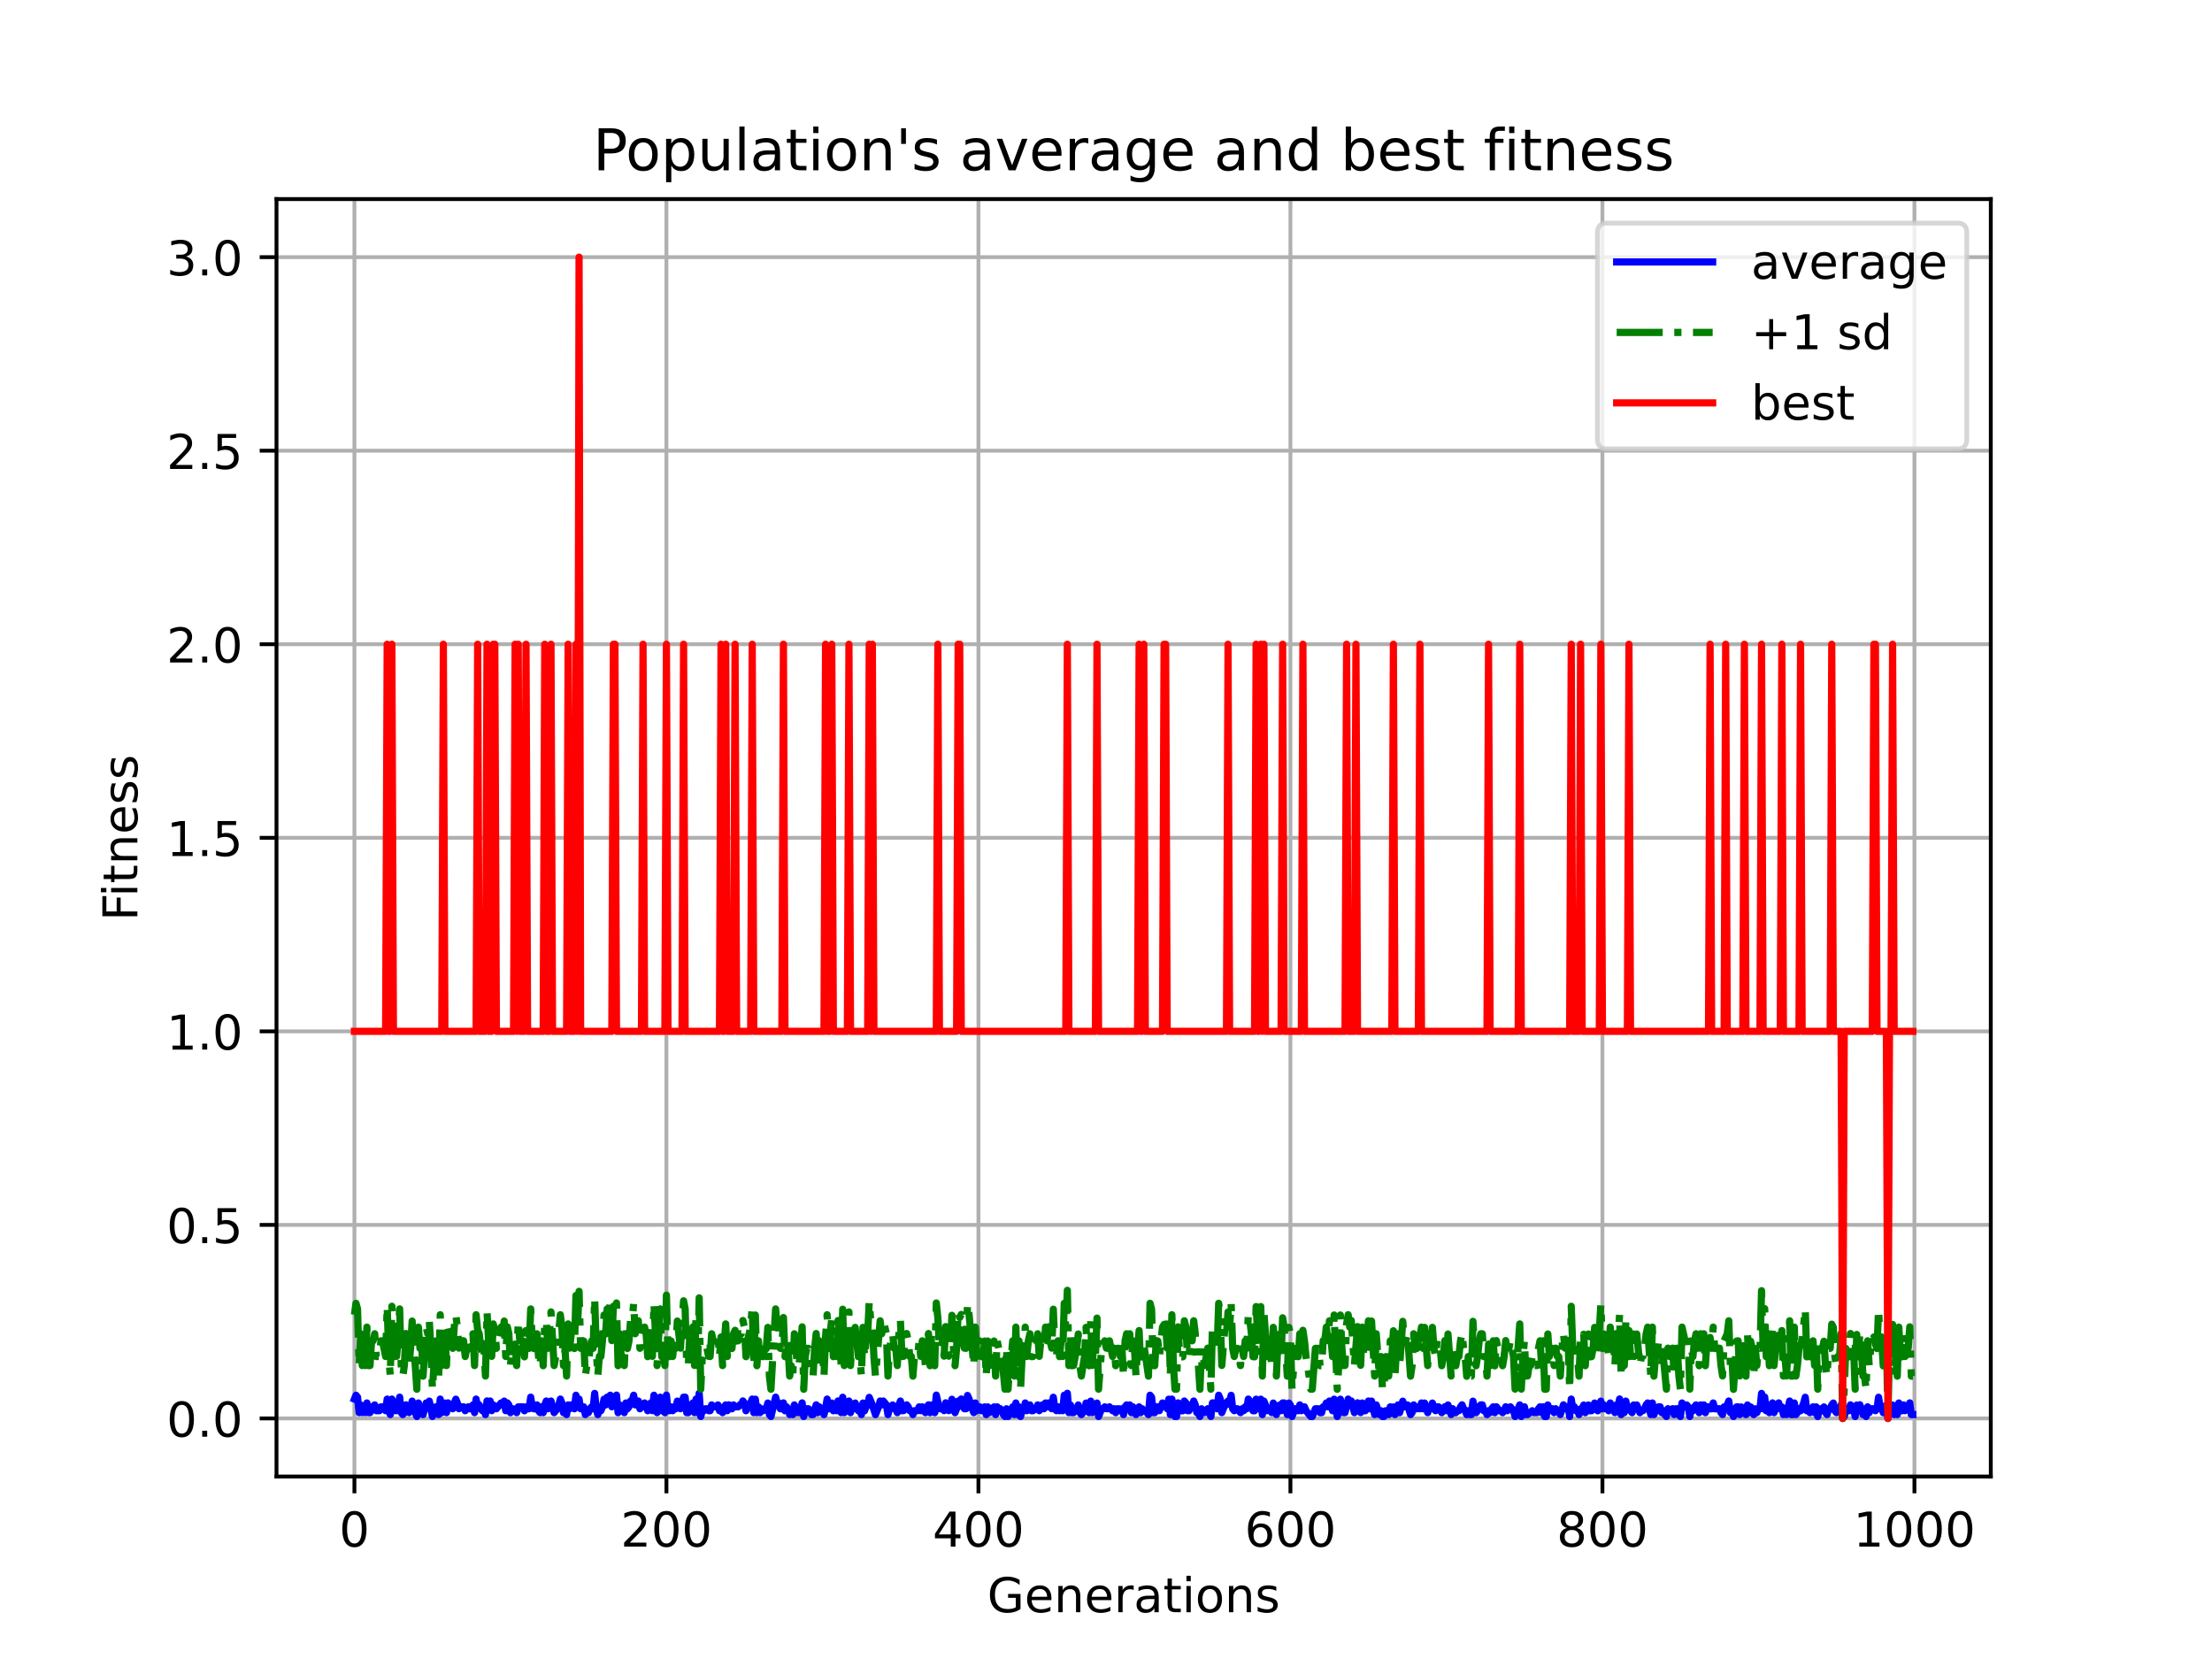 <?xml version="1.0" encoding="utf-8" standalone="no"?>
<!DOCTYPE svg PUBLIC "-//W3C//DTD SVG 1.1//EN"
  "http://www.w3.org/Graphics/SVG/1.1/DTD/svg11.dtd">
<!-- Created with matplotlib (https://matplotlib.org/) -->
<svg height="345.6pt" version="1.1" viewBox="0 0 460.8 345.6" width="460.8pt" xmlns="http://www.w3.org/2000/svg" xmlns:xlink="http://www.w3.org/1999/xlink">
 <defs>
  <style type="text/css">*{stroke-linecap:butt;stroke-linejoin:round;}</style>
 </defs>
 <g id="figure_1">
  <g id="patch_1">
   <path d="M 0 345.6 
L 460.8 345.6 
L 460.8 0 
L 0 0 
z
" style="fill:#ffffff;"/>
  </g>
  <g id="axes_1">
   <g id="patch_2">
    <path d="M 57.6 307.584 
L 414.72 307.584 
L 414.72 41.472 
L 57.6 41.472 
z
" style="fill:#ffffff;"/>
   </g>
   <g id="matplotlib.axis_1">
    <g id="xtick_1">
     <g id="line2d_1">
      <path clip-path="url(#pf40ca44b68)" d="M 73.833 307.584 
L 73.833 41.472 
" style="fill:none;stroke:#b0b0b0;stroke-linecap:square;stroke-width:0.8;"/>
     </g>
     <g id="line2d_2">
      <defs>
       <path d="M 0 0 
L 0 3.5 
" id="m383ba1cca7" style="stroke:#000000;stroke-width:0.8;"/>
      </defs>
      <g>
       <use style="stroke:#000000;stroke-width:0.8;" x="73.833" xlink:href="#m383ba1cca7" y="307.584"/>
      </g>
     </g>
     <g id="text_1">
      <!-- 0 -->
      <g transform="translate(70.651 322.182)scale(0.1 -0.1)">
       <defs>
        <path d="M 31.781 66.406 
Q 24.172 66.406 20.328 58.906 
Q 16.5 51.422 16.5 36.375 
Q 16.5 21.391 20.328 13.891 
Q 24.172 6.391 31.781 6.391 
Q 39.453 6.391 43.281 13.891 
Q 47.125 21.391 47.125 36.375 
Q 47.125 51.422 43.281 58.906 
Q 39.453 66.406 31.781 66.406 
z
M 31.781 74.219 
Q 44.047 74.219 50.516 64.516 
Q 56.984 54.828 56.984 36.375 
Q 56.984 17.969 50.516 8.266 
Q 44.047 -1.422 31.781 -1.422 
Q 19.531 -1.422 13.062 8.266 
Q 6.594 17.969 6.594 36.375 
Q 6.594 54.828 13.062 64.516 
Q 19.531 74.219 31.781 74.219 
z
" id="DejaVuSans-48"/>
       </defs>
       <use xlink:href="#DejaVuSans-48"/>
      </g>
     </g>
    </g>
    <g id="xtick_2">
     <g id="line2d_3">
      <path clip-path="url(#pf40ca44b68)" d="M 138.829 307.584 
L 138.829 41.472 
" style="fill:none;stroke:#b0b0b0;stroke-linecap:square;stroke-width:0.8;"/>
     </g>
     <g id="line2d_4">
      <g>
       <use style="stroke:#000000;stroke-width:0.8;" x="138.829" xlink:href="#m383ba1cca7" y="307.584"/>
      </g>
     </g>
     <g id="text_2">
      <!-- 200 -->
      <g transform="translate(129.285 322.182)scale(0.1 -0.1)">
       <defs>
        <path d="M 19.188 8.297 
L 53.609 8.297 
L 53.609 0 
L 7.328 0 
L 7.328 8.297 
Q 12.938 14.109 22.625 23.891 
Q 32.328 33.688 34.812 36.531 
Q 39.547 41.844 41.422 45.531 
Q 43.312 49.219 43.312 52.781 
Q 43.312 58.594 39.234 62.25 
Q 35.156 65.922 28.609 65.922 
Q 23.969 65.922 18.812 64.312 
Q 13.672 62.703 7.812 59.422 
L 7.812 69.391 
Q 13.766 71.781 18.938 73 
Q 24.125 74.219 28.422 74.219 
Q 39.75 74.219 46.484 68.547 
Q 53.219 62.891 53.219 53.422 
Q 53.219 48.922 51.531 44.891 
Q 49.859 40.875 45.406 35.406 
Q 44.188 33.984 37.641 27.219 
Q 31.109 20.453 19.188 8.297 
z
" id="DejaVuSans-50"/>
       </defs>
       <use xlink:href="#DejaVuSans-50"/>
       <use x="63.623" xlink:href="#DejaVuSans-48"/>
       <use x="127.246" xlink:href="#DejaVuSans-48"/>
      </g>
     </g>
    </g>
    <g id="xtick_3">
     <g id="line2d_5">
      <path clip-path="url(#pf40ca44b68)" d="M 203.825 307.584 
L 203.825 41.472 
" style="fill:none;stroke:#b0b0b0;stroke-linecap:square;stroke-width:0.8;"/>
     </g>
     <g id="line2d_6">
      <g>
       <use style="stroke:#000000;stroke-width:0.8;" x="203.825" xlink:href="#m383ba1cca7" y="307.584"/>
      </g>
     </g>
     <g id="text_3">
      <!-- 400 -->
      <g transform="translate(194.281 322.182)scale(0.1 -0.1)">
       <defs>
        <path d="M 37.797 64.312 
L 12.891 25.391 
L 37.797 25.391 
z
M 35.203 72.906 
L 47.609 72.906 
L 47.609 25.391 
L 58.016 25.391 
L 58.016 17.188 
L 47.609 17.188 
L 47.609 0 
L 37.797 0 
L 37.797 17.188 
L 4.891 17.188 
L 4.891 26.703 
z
" id="DejaVuSans-52"/>
       </defs>
       <use xlink:href="#DejaVuSans-52"/>
       <use x="63.623" xlink:href="#DejaVuSans-48"/>
       <use x="127.246" xlink:href="#DejaVuSans-48"/>
      </g>
     </g>
    </g>
    <g id="xtick_4">
     <g id="line2d_7">
      <path clip-path="url(#pf40ca44b68)" d="M 268.82 307.584 
L 268.82 41.472 
" style="fill:none;stroke:#b0b0b0;stroke-linecap:square;stroke-width:0.8;"/>
     </g>
     <g id="line2d_8">
      <g>
       <use style="stroke:#000000;stroke-width:0.8;" x="268.82" xlink:href="#m383ba1cca7" y="307.584"/>
      </g>
     </g>
     <g id="text_4">
      <!-- 600 -->
      <g transform="translate(259.277 322.182)scale(0.1 -0.1)">
       <defs>
        <path d="M 33.016 40.375 
Q 26.375 40.375 22.484 35.828 
Q 18.609 31.297 18.609 23.391 
Q 18.609 15.531 22.484 10.953 
Q 26.375 6.391 33.016 6.391 
Q 39.656 6.391 43.531 10.953 
Q 47.406 15.531 47.406 23.391 
Q 47.406 31.297 43.531 35.828 
Q 39.656 40.375 33.016 40.375 
z
M 52.594 71.297 
L 52.594 62.312 
Q 48.875 64.062 45.094 64.984 
Q 41.312 65.922 37.594 65.922 
Q 27.828 65.922 22.672 59.328 
Q 17.531 52.734 16.797 39.406 
Q 19.672 43.656 24.016 45.922 
Q 28.375 48.188 33.594 48.188 
Q 44.578 48.188 50.953 41.516 
Q 57.328 34.859 57.328 23.391 
Q 57.328 12.156 50.688 5.359 
Q 44.047 -1.422 33.016 -1.422 
Q 20.359 -1.422 13.672 8.266 
Q 6.984 17.969 6.984 36.375 
Q 6.984 53.656 15.188 63.938 
Q 23.391 74.219 37.203 74.219 
Q 40.922 74.219 44.703 73.484 
Q 48.484 72.75 52.594 71.297 
z
" id="DejaVuSans-54"/>
       </defs>
       <use xlink:href="#DejaVuSans-54"/>
       <use x="63.623" xlink:href="#DejaVuSans-48"/>
       <use x="127.246" xlink:href="#DejaVuSans-48"/>
      </g>
     </g>
    </g>
    <g id="xtick_5">
     <g id="line2d_9">
      <path clip-path="url(#pf40ca44b68)" d="M 333.816 307.584 
L 333.816 41.472 
" style="fill:none;stroke:#b0b0b0;stroke-linecap:square;stroke-width:0.8;"/>
     </g>
     <g id="line2d_10">
      <g>
       <use style="stroke:#000000;stroke-width:0.8;" x="333.816" xlink:href="#m383ba1cca7" y="307.584"/>
      </g>
     </g>
     <g id="text_5">
      <!-- 800 -->
      <g transform="translate(324.273 322.182)scale(0.1 -0.1)">
       <defs>
        <path d="M 31.781 34.625 
Q 24.75 34.625 20.719 30.859 
Q 16.703 27.094 16.703 20.516 
Q 16.703 13.922 20.719 10.156 
Q 24.75 6.391 31.781 6.391 
Q 38.812 6.391 42.859 10.172 
Q 46.922 13.969 46.922 20.516 
Q 46.922 27.094 42.891 30.859 
Q 38.875 34.625 31.781 34.625 
z
M 21.922 38.812 
Q 15.578 40.375 12.031 44.719 
Q 8.5 49.078 8.5 55.328 
Q 8.5 64.062 14.719 69.141 
Q 20.953 74.219 31.781 74.219 
Q 42.672 74.219 48.875 69.141 
Q 55.078 64.062 55.078 55.328 
Q 55.078 49.078 51.531 44.719 
Q 48 40.375 41.703 38.812 
Q 48.828 37.156 52.797 32.312 
Q 56.781 27.484 56.781 20.516 
Q 56.781 9.906 50.312 4.234 
Q 43.844 -1.422 31.781 -1.422 
Q 19.734 -1.422 13.25 4.234 
Q 6.781 9.906 6.781 20.516 
Q 6.781 27.484 10.781 32.312 
Q 14.797 37.156 21.922 38.812 
z
M 18.312 54.391 
Q 18.312 48.734 21.844 45.562 
Q 25.391 42.391 31.781 42.391 
Q 38.141 42.391 41.719 45.562 
Q 45.312 48.734 45.312 54.391 
Q 45.312 60.062 41.719 63.234 
Q 38.141 66.406 31.781 66.406 
Q 25.391 66.406 21.844 63.234 
Q 18.312 60.062 18.312 54.391 
z
" id="DejaVuSans-56"/>
       </defs>
       <use xlink:href="#DejaVuSans-56"/>
       <use x="63.623" xlink:href="#DejaVuSans-48"/>
       <use x="127.246" xlink:href="#DejaVuSans-48"/>
      </g>
     </g>
    </g>
    <g id="xtick_6">
     <g id="line2d_11">
      <path clip-path="url(#pf40ca44b68)" d="M 398.812 307.584 
L 398.812 41.472 
" style="fill:none;stroke:#b0b0b0;stroke-linecap:square;stroke-width:0.8;"/>
     </g>
     <g id="line2d_12">
      <g>
       <use style="stroke:#000000;stroke-width:0.8;" x="398.812" xlink:href="#m383ba1cca7" y="307.584"/>
      </g>
     </g>
     <g id="text_6">
      <!-- 1000 -->
      <g transform="translate(386.087 322.182)scale(0.1 -0.1)">
       <defs>
        <path d="M 12.406 8.297 
L 28.516 8.297 
L 28.516 63.922 
L 10.984 60.406 
L 10.984 69.391 
L 28.422 72.906 
L 38.281 72.906 
L 38.281 8.297 
L 54.391 8.297 
L 54.391 0 
L 12.406 0 
z
" id="DejaVuSans-49"/>
       </defs>
       <use xlink:href="#DejaVuSans-49"/>
       <use x="63.623" xlink:href="#DejaVuSans-48"/>
       <use x="127.246" xlink:href="#DejaVuSans-48"/>
       <use x="190.869" xlink:href="#DejaVuSans-48"/>
      </g>
     </g>
    </g>
    <g id="text_7">
     <!-- Generations -->
     <g transform="translate(205.662 335.861)scale(0.1 -0.1)">
      <defs>
       <path d="M 59.516 10.406 
L 59.516 29.984 
L 43.406 29.984 
L 43.406 38.094 
L 69.281 38.094 
L 69.281 6.781 
Q 63.578 2.734 56.688 0.656 
Q 49.812 -1.422 42 -1.422 
Q 24.906 -1.422 15.25 8.562 
Q 5.609 18.562 5.609 36.375 
Q 5.609 54.25 15.25 64.234 
Q 24.906 74.219 42 74.219 
Q 49.125 74.219 55.547 72.453 
Q 61.969 70.703 67.391 67.281 
L 67.391 56.781 
Q 61.922 61.422 55.766 63.766 
Q 49.609 66.109 42.828 66.109 
Q 29.438 66.109 22.719 58.641 
Q 16.016 51.172 16.016 36.375 
Q 16.016 21.625 22.719 14.156 
Q 29.438 6.688 42.828 6.688 
Q 48.047 6.688 52.141 7.594 
Q 56.25 8.5 59.516 10.406 
z
" id="DejaVuSans-71"/>
       <path d="M 56.203 29.594 
L 56.203 25.203 
L 14.891 25.203 
Q 15.484 15.922 20.484 11.062 
Q 25.484 6.203 34.422 6.203 
Q 39.594 6.203 44.453 7.469 
Q 49.312 8.734 54.109 11.281 
L 54.109 2.781 
Q 49.266 0.734 44.188 -0.344 
Q 39.109 -1.422 33.891 -1.422 
Q 20.797 -1.422 13.156 6.188 
Q 5.516 13.812 5.516 26.812 
Q 5.516 40.234 12.766 48.109 
Q 20.016 56 32.328 56 
Q 43.359 56 49.781 48.891 
Q 56.203 41.797 56.203 29.594 
z
M 47.219 32.234 
Q 47.125 39.594 43.094 43.984 
Q 39.062 48.391 32.422 48.391 
Q 24.906 48.391 20.391 44.141 
Q 15.875 39.891 15.188 32.172 
z
" id="DejaVuSans-101"/>
       <path d="M 54.891 33.016 
L 54.891 0 
L 45.906 0 
L 45.906 32.719 
Q 45.906 40.484 42.875 44.328 
Q 39.844 48.188 33.797 48.188 
Q 26.516 48.188 22.312 43.547 
Q 18.109 38.922 18.109 30.906 
L 18.109 0 
L 9.078 0 
L 9.078 54.688 
L 18.109 54.688 
L 18.109 46.188 
Q 21.344 51.125 25.703 53.562 
Q 30.078 56 35.797 56 
Q 45.219 56 50.047 50.172 
Q 54.891 44.344 54.891 33.016 
z
" id="DejaVuSans-110"/>
       <path d="M 41.109 46.297 
Q 39.594 47.172 37.812 47.578 
Q 36.031 48 33.891 48 
Q 26.266 48 22.188 43.047 
Q 18.109 38.094 18.109 28.812 
L 18.109 0 
L 9.078 0 
L 9.078 54.688 
L 18.109 54.688 
L 18.109 46.188 
Q 20.953 51.172 25.484 53.578 
Q 30.031 56 36.531 56 
Q 37.453 56 38.578 55.875 
Q 39.703 55.766 41.062 55.516 
z
" id="DejaVuSans-114"/>
       <path d="M 34.281 27.484 
Q 23.391 27.484 19.188 25 
Q 14.984 22.516 14.984 16.5 
Q 14.984 11.719 18.141 8.906 
Q 21.297 6.109 26.703 6.109 
Q 34.188 6.109 38.703 11.406 
Q 43.219 16.703 43.219 25.484 
L 43.219 27.484 
z
M 52.203 31.203 
L 52.203 0 
L 43.219 0 
L 43.219 8.297 
Q 40.141 3.328 35.547 0.953 
Q 30.953 -1.422 24.312 -1.422 
Q 15.922 -1.422 10.953 3.297 
Q 6 8.016 6 15.922 
Q 6 25.141 12.172 29.828 
Q 18.359 34.516 30.609 34.516 
L 43.219 34.516 
L 43.219 35.406 
Q 43.219 41.609 39.141 45 
Q 35.062 48.391 27.688 48.391 
Q 23 48.391 18.547 47.266 
Q 14.109 46.141 10.016 43.891 
L 10.016 52.203 
Q 14.938 54.109 19.578 55.047 
Q 24.219 56 28.609 56 
Q 40.484 56 46.344 49.844 
Q 52.203 43.703 52.203 31.203 
z
" id="DejaVuSans-97"/>
       <path d="M 18.312 70.219 
L 18.312 54.688 
L 36.812 54.688 
L 36.812 47.703 
L 18.312 47.703 
L 18.312 18.016 
Q 18.312 11.328 20.141 9.422 
Q 21.969 7.516 27.594 7.516 
L 36.812 7.516 
L 36.812 0 
L 27.594 0 
Q 17.188 0 13.234 3.875 
Q 9.281 7.766 9.281 18.016 
L 9.281 47.703 
L 2.688 47.703 
L 2.688 54.688 
L 9.281 54.688 
L 9.281 70.219 
z
" id="DejaVuSans-116"/>
       <path d="M 9.422 54.688 
L 18.406 54.688 
L 18.406 0 
L 9.422 0 
z
M 9.422 75.984 
L 18.406 75.984 
L 18.406 64.594 
L 9.422 64.594 
z
" id="DejaVuSans-105"/>
       <path d="M 30.609 48.391 
Q 23.391 48.391 19.188 42.75 
Q 14.984 37.109 14.984 27.297 
Q 14.984 17.484 19.156 11.844 
Q 23.344 6.203 30.609 6.203 
Q 37.797 6.203 41.984 11.859 
Q 46.188 17.531 46.188 27.297 
Q 46.188 37.016 41.984 42.703 
Q 37.797 48.391 30.609 48.391 
z
M 30.609 56 
Q 42.328 56 49.016 48.375 
Q 55.719 40.766 55.719 27.297 
Q 55.719 13.875 49.016 6.219 
Q 42.328 -1.422 30.609 -1.422 
Q 18.844 -1.422 12.172 6.219 
Q 5.516 13.875 5.516 27.297 
Q 5.516 40.766 12.172 48.375 
Q 18.844 56 30.609 56 
z
" id="DejaVuSans-111"/>
       <path d="M 44.281 53.078 
L 44.281 44.578 
Q 40.484 46.531 36.375 47.5 
Q 32.281 48.484 27.875 48.484 
Q 21.188 48.484 17.844 46.438 
Q 14.5 44.391 14.5 40.281 
Q 14.5 37.156 16.891 35.375 
Q 19.281 33.594 26.516 31.984 
L 29.594 31.297 
Q 39.156 29.25 43.188 25.516 
Q 47.219 21.781 47.219 15.094 
Q 47.219 7.469 41.188 3.016 
Q 35.156 -1.422 24.609 -1.422 
Q 20.219 -1.422 15.453 -0.562 
Q 10.688 0.297 5.422 2 
L 5.422 11.281 
Q 10.406 8.688 15.234 7.391 
Q 20.062 6.109 24.812 6.109 
Q 31.156 6.109 34.562 8.281 
Q 37.984 10.453 37.984 14.406 
Q 37.984 18.062 35.516 20.016 
Q 33.062 21.969 24.703 23.781 
L 21.578 24.516 
Q 13.234 26.266 9.516 29.906 
Q 5.812 33.547 5.812 39.891 
Q 5.812 47.609 11.281 51.797 
Q 16.75 56 26.812 56 
Q 31.781 56 36.172 55.266 
Q 40.578 54.547 44.281 53.078 
z
" id="DejaVuSans-115"/>
      </defs>
      <use xlink:href="#DejaVuSans-71"/>
      <use x="77.49" xlink:href="#DejaVuSans-101"/>
      <use x="139.014" xlink:href="#DejaVuSans-110"/>
      <use x="202.393" xlink:href="#DejaVuSans-101"/>
      <use x="263.916" xlink:href="#DejaVuSans-114"/>
      <use x="305.029" xlink:href="#DejaVuSans-97"/>
      <use x="366.309" xlink:href="#DejaVuSans-116"/>
      <use x="405.518" xlink:href="#DejaVuSans-105"/>
      <use x="433.301" xlink:href="#DejaVuSans-111"/>
      <use x="494.482" xlink:href="#DejaVuSans-110"/>
      <use x="557.861" xlink:href="#DejaVuSans-115"/>
     </g>
    </g>
   </g>
   <g id="matplotlib.axis_2">
    <g id="ytick_1">
     <g id="line2d_13">
      <path clip-path="url(#pf40ca44b68)" d="M 57.6 295.488 
L 414.72 295.488 
" style="fill:none;stroke:#b0b0b0;stroke-linecap:square;stroke-width:0.8;"/>
     </g>
     <g id="line2d_14">
      <defs>
       <path d="M 0 0 
L -3.5 0 
" id="mc5c021458e" style="stroke:#000000;stroke-width:0.8;"/>
      </defs>
      <g>
       <use style="stroke:#000000;stroke-width:0.8;" x="57.6" xlink:href="#mc5c021458e" y="295.488"/>
      </g>
     </g>
     <g id="text_8">
      <!-- 0.0 -->
      <g transform="translate(34.697 299.287)scale(0.1 -0.1)">
       <defs>
        <path d="M 10.688 12.406 
L 21 12.406 
L 21 0 
L 10.688 0 
z
" id="DejaVuSans-46"/>
       </defs>
       <use xlink:href="#DejaVuSans-48"/>
       <use x="63.623" xlink:href="#DejaVuSans-46"/>
       <use x="95.41" xlink:href="#DejaVuSans-48"/>
      </g>
     </g>
    </g>
    <g id="ytick_2">
     <g id="line2d_15">
      <path clip-path="url(#pf40ca44b68)" d="M 57.6 255.168 
L 414.72 255.168 
" style="fill:none;stroke:#b0b0b0;stroke-linecap:square;stroke-width:0.8;"/>
     </g>
     <g id="line2d_16">
      <g>
       <use style="stroke:#000000;stroke-width:0.8;" x="57.6" xlink:href="#mc5c021458e" y="255.168"/>
      </g>
     </g>
     <g id="text_9">
      <!-- 0.5 -->
      <g transform="translate(34.697 258.967)scale(0.1 -0.1)">
       <defs>
        <path d="M 10.797 72.906 
L 49.516 72.906 
L 49.516 64.594 
L 19.828 64.594 
L 19.828 46.734 
Q 21.969 47.469 24.109 47.828 
Q 26.266 48.188 28.422 48.188 
Q 40.625 48.188 47.75 41.5 
Q 54.891 34.812 54.891 23.391 
Q 54.891 11.625 47.562 5.094 
Q 40.234 -1.422 26.906 -1.422 
Q 22.312 -1.422 17.547 -0.641 
Q 12.797 0.141 7.719 1.703 
L 7.719 11.625 
Q 12.109 9.234 16.797 8.062 
Q 21.484 6.891 26.703 6.891 
Q 35.156 6.891 40.078 11.328 
Q 45.016 15.766 45.016 23.391 
Q 45.016 31 40.078 35.438 
Q 35.156 39.891 26.703 39.891 
Q 22.75 39.891 18.812 39.016 
Q 14.891 38.141 10.797 36.281 
z
" id="DejaVuSans-53"/>
       </defs>
       <use xlink:href="#DejaVuSans-48"/>
       <use x="63.623" xlink:href="#DejaVuSans-46"/>
       <use x="95.41" xlink:href="#DejaVuSans-53"/>
      </g>
     </g>
    </g>
    <g id="ytick_3">
     <g id="line2d_17">
      <path clip-path="url(#pf40ca44b68)" d="M 57.6 214.848 
L 414.72 214.848 
" style="fill:none;stroke:#b0b0b0;stroke-linecap:square;stroke-width:0.8;"/>
     </g>
     <g id="line2d_18">
      <g>
       <use style="stroke:#000000;stroke-width:0.8;" x="57.6" xlink:href="#mc5c021458e" y="214.848"/>
      </g>
     </g>
     <g id="text_10">
      <!-- 1.0 -->
      <g transform="translate(34.697 218.647)scale(0.1 -0.1)">
       <use xlink:href="#DejaVuSans-49"/>
       <use x="63.623" xlink:href="#DejaVuSans-46"/>
       <use x="95.41" xlink:href="#DejaVuSans-48"/>
      </g>
     </g>
    </g>
    <g id="ytick_4">
     <g id="line2d_19">
      <path clip-path="url(#pf40ca44b68)" d="M 57.6 174.528 
L 414.72 174.528 
" style="fill:none;stroke:#b0b0b0;stroke-linecap:square;stroke-width:0.8;"/>
     </g>
     <g id="line2d_20">
      <g>
       <use style="stroke:#000000;stroke-width:0.8;" x="57.6" xlink:href="#mc5c021458e" y="174.528"/>
      </g>
     </g>
     <g id="text_11">
      <!-- 1.5 -->
      <g transform="translate(34.697 178.327)scale(0.1 -0.1)">
       <use xlink:href="#DejaVuSans-49"/>
       <use x="63.623" xlink:href="#DejaVuSans-46"/>
       <use x="95.41" xlink:href="#DejaVuSans-53"/>
      </g>
     </g>
    </g>
    <g id="ytick_5">
     <g id="line2d_21">
      <path clip-path="url(#pf40ca44b68)" d="M 57.6 134.208 
L 414.72 134.208 
" style="fill:none;stroke:#b0b0b0;stroke-linecap:square;stroke-width:0.8;"/>
     </g>
     <g id="line2d_22">
      <g>
       <use style="stroke:#000000;stroke-width:0.8;" x="57.6" xlink:href="#mc5c021458e" y="134.208"/>
      </g>
     </g>
     <g id="text_12">
      <!-- 2.0 -->
      <g transform="translate(34.697 138.007)scale(0.1 -0.1)">
       <use xlink:href="#DejaVuSans-50"/>
       <use x="63.623" xlink:href="#DejaVuSans-46"/>
       <use x="95.41" xlink:href="#DejaVuSans-48"/>
      </g>
     </g>
    </g>
    <g id="ytick_6">
     <g id="line2d_23">
      <path clip-path="url(#pf40ca44b68)" d="M 57.6 93.888 
L 414.72 93.888 
" style="fill:none;stroke:#b0b0b0;stroke-linecap:square;stroke-width:0.8;"/>
     </g>
     <g id="line2d_24">
      <g>
       <use style="stroke:#000000;stroke-width:0.8;" x="57.6" xlink:href="#mc5c021458e" y="93.888"/>
      </g>
     </g>
     <g id="text_13">
      <!-- 2.5 -->
      <g transform="translate(34.697 97.687)scale(0.1 -0.1)">
       <use xlink:href="#DejaVuSans-50"/>
       <use x="63.623" xlink:href="#DejaVuSans-46"/>
       <use x="95.41" xlink:href="#DejaVuSans-53"/>
      </g>
     </g>
    </g>
    <g id="ytick_7">
     <g id="line2d_25">
      <path clip-path="url(#pf40ca44b68)" d="M 57.6 53.568 
L 414.72 53.568 
" style="fill:none;stroke:#b0b0b0;stroke-linecap:square;stroke-width:0.8;"/>
     </g>
     <g id="line2d_26">
      <g>
       <use style="stroke:#000000;stroke-width:0.8;" x="57.6" xlink:href="#mc5c021458e" y="53.568"/>
      </g>
     </g>
     <g id="text_14">
      <!-- 3.0 -->
      <g transform="translate(34.697 57.367)scale(0.1 -0.1)">
       <defs>
        <path d="M 40.578 39.312 
Q 47.656 37.797 51.625 33 
Q 55.609 28.219 55.609 21.188 
Q 55.609 10.406 48.188 4.484 
Q 40.766 -1.422 27.094 -1.422 
Q 22.516 -1.422 17.656 -0.516 
Q 12.797 0.391 7.625 2.203 
L 7.625 11.719 
Q 11.719 9.328 16.594 8.109 
Q 21.484 6.891 26.812 6.891 
Q 36.078 6.891 40.938 10.547 
Q 45.797 14.203 45.797 21.188 
Q 45.797 27.641 41.281 31.266 
Q 36.766 34.906 28.719 34.906 
L 20.219 34.906 
L 20.219 43.016 
L 29.109 43.016 
Q 36.375 43.016 40.234 45.922 
Q 44.094 48.828 44.094 54.297 
Q 44.094 59.906 40.109 62.906 
Q 36.141 65.922 28.719 65.922 
Q 24.656 65.922 20.016 65.031 
Q 15.375 64.156 9.812 62.312 
L 9.812 71.094 
Q 15.438 72.656 20.344 73.438 
Q 25.25 74.219 29.594 74.219 
Q 40.828 74.219 47.359 69.109 
Q 53.906 64.016 53.906 55.328 
Q 53.906 49.266 50.438 45.094 
Q 46.969 40.922 40.578 39.312 
z
" id="DejaVuSans-51"/>
       </defs>
       <use xlink:href="#DejaVuSans-51"/>
       <use x="63.623" xlink:href="#DejaVuSans-46"/>
       <use x="95.41" xlink:href="#DejaVuSans-48"/>
      </g>
     </g>
    </g>
    <g id="text_15">
     <!-- Fitness -->
     <g transform="translate(28.617 191.845)rotate(-90)scale(0.1 -0.1)">
      <defs>
       <path d="M 9.812 72.906 
L 51.703 72.906 
L 51.703 64.594 
L 19.672 64.594 
L 19.672 43.109 
L 48.578 43.109 
L 48.578 34.812 
L 19.672 34.812 
L 19.672 0 
L 9.812 0 
z
" id="DejaVuSans-70"/>
      </defs>
      <use xlink:href="#DejaVuSans-70"/>
      <use x="50.27" xlink:href="#DejaVuSans-105"/>
      <use x="78.053" xlink:href="#DejaVuSans-116"/>
      <use x="117.262" xlink:href="#DejaVuSans-110"/>
      <use x="180.641" xlink:href="#DejaVuSans-101"/>
      <use x="242.164" xlink:href="#DejaVuSans-115"/>
      <use x="294.264" xlink:href="#DejaVuSans-115"/>
     </g>
    </g>
   </g>
   <g id="line2d_27">
    <path clip-path="url(#pf40ca44b68)" d="M 73.833 291.456 
L 74.158 290.65 
L 74.483 291.053 
L 74.808 294.278 
L 75.133 292.666 
L 75.458 294.278 
L 75.783 293.875 
L 76.108 294.278 
L 76.433 292.262 
L 76.758 294.278 
L 77.083 294.278 
L 77.408 293.069 
L 77.732 293.069 
L 78.057 292.666 
L 78.382 293.875 
L 79.032 293.875 
L 79.357 293.069 
L 79.682 293.069 
L 80.332 293.875 
L 80.657 291.456 
L 80.982 293.875 
L 81.307 294.682 
L 81.632 291.456 
L 81.957 292.262 
L 82.282 293.875 
L 82.607 293.867 
L 82.932 293.057 
L 83.257 291.053 
L 83.582 294.278 
L 83.907 294.686 
L 84.232 294.278 
L 84.557 292.651 
L 84.882 293.875 
L 85.207 294.272 
L 85.532 293.482 
L 85.857 291.877 
L 86.182 293.482 
L 86.832 295.087 
L 87.157 292.262 
L 87.482 293.472 
L 87.807 293.069 
L 88.132 294.686 
L 88.782 292.262 
L 89.107 292.666 
L 89.432 291.877 
L 90.082 295.083 
L 90.407 294.272 
L 90.732 293.081 
L 91.057 293.069 
L 91.382 294.678 
L 91.707 291.456 
L 92.032 294.278 
L 92.357 293.057 
L 92.682 292.278 
L 93.007 294.278 
L 93.331 292.246 
L 93.656 292.68 
L 93.981 292.68 
L 94.306 293.472 
L 94.631 292.246 
L 94.956 291.476 
L 95.281 292.278 
L 95.606 293.462 
L 95.931 293.057 
L 96.581 293.069 
L 96.906 293.875 
L 97.556 293.069 
L 97.881 293.482 
L 98.531 292.666 
L 98.856 294.278 
L 99.181 291.456 
L 99.506 293.069 
L 99.831 292.666 
L 100.156 293.482 
L 100.481 293.875 
L 100.806 293.472 
L 101.131 294.682 
L 101.456 291.841 
L 101.781 293.069 
L 102.106 291.859 
L 102.431 293.867 
L 102.756 292.666 
L 103.406 293.472 
L 104.381 292.262 
L 104.706 292.651 
L 105.031 291.877 
L 105.356 293.875 
L 105.681 292.246 
L 106.006 292.666 
L 106.331 294.284 
L 106.656 293.472 
L 106.981 293.492 
L 107.631 294.278 
L 107.956 293.081 
L 108.931 293.069 
L 109.255 293.891 
L 109.58 293.081 
L 109.905 293.482 
L 110.23 293.472 
L 110.555 291.053 
L 110.88 293.069 
L 111.205 293.482 
L 111.53 293.482 
L 111.855 292.666 
L 112.18 293.875 
L 112.505 294.278 
L 112.83 293.069 
L 113.155 294.284 
L 113.48 292.666 
L 113.805 291.859 
L 114.13 293.472 
L 114.78 291.859 
L 115.43 294.278 
L 116.08 293.482 
L 116.405 292.666 
L 116.73 291.456 
L 117.055 292.278 
L 117.38 294.278 
L 117.705 293.502 
L 118.03 294.682 
L 118.355 292.666 
L 118.68 293.462 
L 119.005 292.651 
L 119.33 292.651 
L 119.655 293.482 
L 119.98 290.65 
L 120.305 292.262 
L 120.63 291.456 
L 120.955 293.472 
L 121.28 293.472 
L 121.605 293.081 
L 121.93 294.678 
L 122.255 294.284 
L 122.58 294.272 
L 122.905 293.472 
L 123.23 293.081 
L 123.555 293.472 
L 123.88 290.272 
L 124.205 293.472 
L 124.53 294.686 
L 124.855 293.867 
L 125.179 293.875 
L 125.504 293.081 
L 125.829 291.476 
L 126.154 292.68 
L 126.479 291.053 
L 126.804 291.476 
L 127.129 290.65 
L 127.454 293.057 
L 127.779 291.456 
L 128.104 291.895 
L 128.429 290.625 
L 128.754 294.284 
L 129.079 292.666 
L 129.404 293.883 
L 129.729 293.883 
L 130.054 294.278 
L 130.379 292.262 
L 130.704 293.482 
L 131.029 293.081 
L 131.354 291.859 
L 131.679 291.859 
L 132.004 290.65 
L 132.329 292.666 
L 132.654 291.877 
L 132.979 291.859 
L 133.304 293.472 
L 133.629 292.666 
L 133.954 293.069 
L 134.279 292.262 
L 134.604 292.68 
L 134.929 293.883 
L 135.579 292.246 
L 135.904 293.867 
L 136.229 290.65 
L 136.554 293.069 
L 136.879 294.278 
L 137.204 293.069 
L 137.529 291.053 
L 137.854 293.883 
L 138.179 293.875 
L 138.504 294.278 
L 138.829 290.625 
L 139.154 293.875 
L 139.479 293.883 
L 139.804 293.081 
L 140.129 293.875 
L 140.454 293.057 
L 140.779 293.472 
L 141.103 291.877 
L 141.753 293.462 
L 142.403 291.053 
L 142.728 291.053 
L 143.053 294.278 
L 143.378 294.278 
L 143.703 292.68 
L 144.028 292.694 
L 144.353 292.246 
L 144.678 294.272 
L 145.003 291.456 
L 145.328 294.278 
L 145.653 290.246 
L 145.978 295.085 
L 146.303 293.875 
L 146.628 293.875 
L 146.953 293.472 
L 147.278 293.472 
L 147.603 293.867 
L 147.928 293.875 
L 148.253 292.666 
L 148.578 293.081 
L 149.228 293.081 
L 149.553 292.666 
L 149.878 293.875 
L 150.203 293.472 
L 150.528 294.278 
L 150.853 293.069 
L 151.178 292.666 
L 151.503 293.875 
L 151.828 292.651 
L 152.478 293.482 
L 152.803 292.666 
L 153.128 293.069 
L 153.778 293.069 
L 154.103 292.666 
L 154.428 292.666 
L 154.753 291.841 
L 155.078 292.262 
L 155.403 293.883 
L 155.728 293.057 
L 156.378 292.246 
L 156.703 291.456 
L 157.027 294.278 
L 157.352 291.476 
L 157.677 294.284 
L 158.002 293.069 
L 158.327 294.278 
L 158.652 293.482 
L 158.977 293.883 
L 159.302 293.472 
L 159.627 293.492 
L 159.952 292.278 
L 160.277 294.686 
L 160.602 295.087 
L 161.577 291.053 
L 161.902 292.262 
L 162.227 292.262 
L 162.552 293.472 
L 162.877 293.482 
L 163.202 292.246 
L 163.527 293.883 
L 163.852 293.069 
L 164.177 293.472 
L 164.502 294.682 
L 164.827 294.284 
L 165.152 294.686 
L 165.477 292.666 
L 166.127 294.278 
L 166.452 294.284 
L 166.777 293.482 
L 167.102 292.246 
L 167.427 295.087 
L 167.752 293.875 
L 168.077 293.472 
L 168.402 293.472 
L 168.727 293.875 
L 169.052 294.686 
L 169.377 294.686 
L 170.027 292.651 
L 170.352 294.284 
L 170.677 293.069 
L 171.002 293.875 
L 171.327 293.472 
L 171.652 294.686 
L 171.977 293.472 
L 172.302 291.456 
L 172.627 293.482 
L 172.951 292.666 
L 173.276 292.278 
L 173.601 293.883 
L 173.926 293.069 
L 174.251 293.875 
L 174.576 291.841 
L 174.901 292.666 
L 175.226 294.278 
L 175.551 291.075 
L 175.876 294.278 
L 176.201 292.68 
L 176.851 291.859 
L 177.176 294.278 
L 177.501 293.069 
L 177.826 293.472 
L 178.151 292.278 
L 178.801 293.883 
L 179.126 293.875 
L 179.451 294.682 
L 179.776 292.278 
L 180.101 293.891 
L 180.426 293.069 
L 180.751 292.666 
L 181.076 291.097 
L 181.726 292.68 
L 182.376 294.69 
L 183.026 293.093 
L 183.351 291.859 
L 183.676 292.666 
L 184.001 291.859 
L 184.651 292.651 
L 184.976 294.682 
L 185.301 293.462 
L 185.951 292.68 
L 186.276 293.472 
L 186.601 293.462 
L 186.926 294.278 
L 187.251 292.68 
L 187.576 291.859 
L 187.901 293.875 
L 188.226 293.867 
L 188.55 293.069 
L 188.875 292.651 
L 189.2 293.069 
L 189.525 293.875 
L 189.85 293.875 
L 190.175 294.686 
L 190.5 293.875 
L 191.15 293.875 
L 191.475 293.081 
L 191.8 293.867 
L 192.125 293.069 
L 192.45 293.462 
L 192.775 294.278 
L 193.1 293.069 
L 193.425 292.651 
L 193.75 294.284 
L 194.075 292.68 
L 194.4 293.875 
L 194.725 294.284 
L 195.05 290.625 
L 195.7 293.462 
L 196.025 293.472 
L 196.35 293.057 
L 196.675 293.859 
L 197 292.23 
L 197.325 293.492 
L 197.65 293.859 
L 197.975 293.482 
L 198.3 291.496 
L 198.625 293.492 
L 198.95 294.284 
L 199.275 293.482 
L 199.6 291.859 
L 199.925 292.246 
L 200.25 291.436 
L 200.575 293.069 
L 200.9 293.462 
L 201.225 293.472 
L 201.55 290.698 
L 201.875 291.436 
L 202.525 293.472 
L 202.85 294.278 
L 203.175 292.262 
L 203.5 293.875 
L 203.825 293.057 
L 204.15 293.081 
L 204.474 293.883 
L 204.799 293.875 
L 205.124 293.081 
L 205.449 294.686 
L 205.774 293.081 
L 206.099 294.284 
L 207.074 293.081 
L 207.399 294.682 
L 207.724 293.069 
L 208.049 293.472 
L 208.374 293.462 
L 208.699 293.883 
L 209.024 294.678 
L 209.349 295.085 
L 209.674 293.472 
L 209.999 295.085 
L 210.324 294.278 
L 210.649 293.883 
L 210.974 293.069 
L 211.299 294.682 
L 211.624 292.262 
L 211.949 294.682 
L 212.274 293.069 
L 212.599 295.085 
L 212.924 293.875 
L 213.249 293.875 
L 213.574 292.262 
L 213.899 293.875 
L 214.224 293.069 
L 214.549 292.666 
L 214.874 293.883 
L 215.199 293.875 
L 215.524 293.472 
L 215.849 293.472 
L 216.174 292.666 
L 216.499 293.867 
L 216.824 293.081 
L 217.149 292.666 
L 217.474 293.472 
L 217.799 292.262 
L 218.124 293.069 
L 218.449 292.246 
L 218.774 293.093 
L 219.099 293.462 
L 219.424 291.075 
L 219.749 293.462 
L 220.074 293.867 
L 220.398 293.069 
L 220.723 293.883 
L 221.048 293.044 
L 221.373 293.875 
L 221.698 290.65 
L 222.023 292.262 
L 222.348 290.246 
L 222.673 294.278 
L 222.998 292.68 
L 223.323 294.284 
L 223.648 294.272 
L 224.298 293.472 
L 224.623 292.68 
L 224.948 294.266 
L 225.273 294.682 
L 225.923 293.875 
L 226.248 292.278 
L 226.573 293.875 
L 226.898 294.284 
L 227.223 291.877 
L 227.548 294.272 
L 227.873 293.069 
L 228.198 293.875 
L 228.523 292.278 
L 228.848 295.085 
L 229.498 293.472 
L 229.823 293.472 
L 230.148 293.069 
L 230.473 293.462 
L 230.798 293.472 
L 231.123 293.069 
L 231.773 293.875 
L 232.098 293.462 
L 232.423 294.284 
L 232.748 293.472 
L 233.073 293.472 
L 233.398 293.875 
L 233.723 293.472 
L 234.048 294.682 
L 234.373 293.069 
L 234.698 292.666 
L 235.023 293.069 
L 235.348 292.666 
L 235.673 294.278 
L 235.998 293.069 
L 236.322 293.462 
L 236.647 294.678 
L 236.972 293.472 
L 237.297 293.081 
L 237.622 294.284 
L 237.947 293.472 
L 238.272 293.883 
L 238.597 293.883 
L 239.247 294.686 
L 239.572 290.65 
L 239.897 291.075 
L 240.222 294.278 
L 240.547 294.284 
L 240.872 293.057 
L 241.197 293.081 
L 241.522 293.867 
L 242.172 292.262 
L 242.497 292.694 
L 242.822 292.68 
L 243.147 293.462 
L 243.472 291.476 
L 243.797 294.682 
L 244.122 291.456 
L 244.447 294.278 
L 244.772 295.085 
L 245.097 295.085 
L 245.422 292.246 
L 245.747 293.883 
L 246.397 293.891 
L 246.722 291.859 
L 247.047 292.262 
L 247.372 293.867 
L 247.697 293.875 
L 248.022 292.666 
L 248.347 293.069 
L 248.672 291.859 
L 248.997 292.666 
L 249.322 294.278 
L 249.647 294.278 
L 249.972 295.087 
L 250.297 293.472 
L 250.947 294.272 
L 251.597 293.462 
L 252.246 295.085 
L 252.571 292.246 
L 252.896 292.262 
L 253.221 292.666 
L 253.546 293.472 
L 253.871 290.65 
L 254.196 291.436 
L 254.521 294.272 
L 254.846 293.482 
L 255.171 292.278 
L 255.496 292.651 
L 255.821 291.859 
L 256.146 292.262 
L 256.471 290.674 
L 256.796 293.492 
L 257.121 293.875 
L 257.446 293.482 
L 257.771 293.472 
L 258.421 294.278 
L 258.746 293.482 
L 259.071 293.875 
L 259.396 293.069 
L 259.721 293.472 
L 260.046 291.456 
L 260.371 291.859 
L 260.696 292.666 
L 261.021 293.883 
L 261.346 293.891 
L 261.671 291.476 
L 262.321 293.482 
L 262.646 291.476 
L 262.971 294.682 
L 263.296 291.877 
L 263.621 292.666 
L 263.946 293.875 
L 264.271 293.472 
L 264.596 293.482 
L 264.921 294.272 
L 265.246 292.278 
L 265.571 293.069 
L 265.896 294.682 
L 266.221 293.081 
L 266.546 292.694 
L 266.871 293.883 
L 267.196 292.262 
L 267.521 292.262 
L 268.17 294.686 
L 268.495 292.278 
L 268.82 292.694 
L 269.145 295.089 
L 269.795 293.472 
L 270.12 293.482 
L 270.445 293.883 
L 270.77 292.666 
L 271.095 293.875 
L 271.42 293.069 
L 271.745 293.069 
L 272.07 293.883 
L 273.045 295.085 
L 273.37 295.085 
L 274.02 293.472 
L 274.67 293.472 
L 274.995 294.284 
L 275.32 294.284 
L 275.645 293.057 
L 275.97 293.081 
L 276.295 292.262 
L 276.62 293.057 
L 276.945 291.859 
L 277.595 293.883 
L 277.92 291.476 
L 278.57 295.087 
L 278.895 294.278 
L 279.22 291.476 
L 279.545 293.472 
L 279.87 294.278 
L 280.195 294.272 
L 280.845 291.456 
L 281.17 292.262 
L 281.495 291.841 
L 282.145 294.278 
L 282.47 293.875 
L 282.795 292.23 
L 283.12 292.68 
L 283.445 294.266 
L 283.769 292.262 
L 284.094 293.883 
L 284.419 293.891 
L 284.744 293.069 
L 285.069 291.859 
L 285.394 293.472 
L 285.719 291.877 
L 286.369 294.682 
L 286.694 292.666 
L 287.344 294.682 
L 287.669 293.875 
L 287.994 295.089 
L 288.319 295.083 
L 288.644 293.883 
L 288.969 293.883 
L 289.294 294.682 
L 289.619 293.069 
L 289.944 293.883 
L 290.269 293.093 
L 290.594 294.686 
L 291.244 292.666 
L 291.569 294.284 
L 292.219 291.895 
L 292.544 293.069 
L 292.869 293.069 
L 293.194 292.666 
L 293.844 294.686 
L 294.169 294.272 
L 294.494 292.666 
L 294.819 293.462 
L 295.144 293.482 
L 295.469 293.069 
L 295.794 293.472 
L 296.119 292.262 
L 296.444 293.472 
L 296.769 292.278 
L 297.419 294.278 
L 297.744 293.081 
L 298.069 293.472 
L 298.394 292.278 
L 298.719 293.472 
L 299.044 293.875 
L 299.369 293.057 
L 299.693 293.069 
L 300.018 293.472 
L 300.343 294.284 
L 300.668 293.883 
L 300.993 293.057 
L 301.318 293.875 
L 301.643 292.68 
L 302.293 294.682 
L 302.618 293.462 
L 302.943 294.278 
L 303.268 294.284 
L 303.593 293.883 
L 303.918 293.875 
L 304.243 293.081 
L 304.568 292.651 
L 304.893 293.462 
L 305.218 293.867 
L 305.543 294.69 
L 305.868 293.875 
L 306.193 294.682 
L 306.518 294.686 
L 306.843 291.895 
L 307.168 293.482 
L 307.493 294.284 
L 307.818 293.875 
L 308.143 293.069 
L 308.468 292.666 
L 308.793 292.666 
L 309.118 293.883 
L 309.443 293.891 
L 309.768 294.682 
L 310.093 293.875 
L 310.418 294.284 
L 310.743 293.472 
L 311.068 293.069 
L 311.393 294.29 
L 311.718 293.057 
L 312.368 293.883 
L 312.693 293.883 
L 313.018 294.284 
L 313.343 293.883 
L 313.668 293.057 
L 313.993 293.875 
L 314.643 293.069 
L 315.293 293.883 
L 315.617 295.083 
L 316.592 292.666 
L 316.917 295.083 
L 317.567 293.069 
L 317.892 294.682 
L 318.217 294.678 
L 318.542 294.278 
L 318.867 294.278 
L 319.192 293.875 
L 319.517 294.278 
L 320.167 294.278 
L 320.492 293.472 
L 320.817 293.069 
L 321.142 294.278 
L 321.467 293.069 
L 321.792 295.087 
L 322.117 295.085 
L 322.442 292.68 
L 322.767 293.875 
L 323.092 293.472 
L 323.417 293.472 
L 323.742 294.278 
L 324.067 293.462 
L 324.392 293.867 
L 324.717 293.875 
L 325.042 294.682 
L 325.692 292.651 
L 326.017 293.462 
L 326.342 293.069 
L 326.667 293.069 
L 326.992 295.087 
L 327.317 291.456 
L 327.642 293.482 
L 327.967 293.057 
L 328.292 293.867 
L 328.617 293.875 
L 328.942 294.686 
L 329.267 293.482 
L 329.592 293.482 
L 329.917 292.694 
L 330.242 294.284 
L 330.567 293.069 
L 330.892 292.68 
L 331.217 293.891 
L 331.541 293.883 
L 331.866 293.482 
L 332.191 292.278 
L 332.516 293.472 
L 332.841 293.891 
L 333.166 292.651 
L 333.491 291.877 
L 333.816 293.482 
L 334.141 292.68 
L 334.466 293.482 
L 334.791 293.069 
L 335.116 293.891 
L 335.441 292.262 
L 335.766 293.452 
L 336.091 293.057 
L 336.416 294.272 
L 336.741 292.651 
L 337.066 293.081 
L 337.391 291.436 
L 337.716 294.69 
L 338.041 293.891 
L 338.366 294.278 
L 338.691 291.877 
L 339.016 293.482 
L 339.341 293.081 
L 339.666 293.859 
L 339.991 294.278 
L 340.316 292.68 
L 340.641 293.069 
L 340.966 292.68 
L 341.616 294.284 
L 341.941 293.883 
L 342.266 293.867 
L 342.591 293.462 
L 342.916 292.68 
L 343.241 292.262 
L 343.891 294.686 
L 344.216 292.262 
L 344.541 294.686 
L 344.866 293.875 
L 345.191 293.867 
L 345.516 293.069 
L 345.841 293.069 
L 346.166 294.278 
L 346.491 293.875 
L 346.816 294.682 
L 347.141 295.085 
L 347.465 293.462 
L 347.79 293.875 
L 348.115 293.867 
L 348.44 293.462 
L 348.765 294.682 
L 349.09 293.472 
L 349.415 293.472 
L 349.74 294.682 
L 350.065 295.087 
L 350.39 292.262 
L 351.04 293.081 
L 351.365 292.68 
L 351.69 293.057 
L 352.015 295.083 
L 352.34 293.492 
L 352.665 293.883 
L 352.99 293.069 
L 353.315 292.666 
L 353.64 293.069 
L 353.965 294.284 
L 354.29 292.666 
L 354.615 293.472 
L 354.94 292.666 
L 355.265 294.284 
L 355.59 293.093 
L 355.915 293.069 
L 356.24 293.492 
L 356.565 293.472 
L 356.89 292.262 
L 357.215 293.482 
L 358.19 293.462 
L 358.515 294.278 
L 358.84 294.678 
L 359.165 293.069 
L 359.49 293.492 
L 360.14 291.859 
L 360.465 294.278 
L 360.79 293.867 
L 361.115 295.089 
L 361.44 294.266 
L 361.765 293.081 
L 362.09 293.069 
L 362.415 294.678 
L 362.74 293.093 
L 363.065 294.272 
L 363.389 293.482 
L 363.714 294.686 
L 364.039 292.68 
L 364.364 294.29 
L 364.689 293.093 
L 365.014 293.462 
L 365.339 294.678 
L 365.664 293.482 
L 365.989 294.272 
L 366.314 293.472 
L 366.639 293.472 
L 366.964 290.272 
L 367.289 293.472 
L 367.614 291.031 
L 367.939 293.883 
L 368.264 292.68 
L 368.589 294.284 
L 368.914 293.472 
L 369.239 292.246 
L 369.564 294.278 
L 369.889 293.472 
L 370.214 293.472 
L 370.539 292.246 
L 370.864 293.482 
L 371.189 293.081 
L 371.514 294.682 
L 371.839 293.883 
L 372.164 294.678 
L 372.814 291.859 
L 373.139 294.686 
L 373.464 294.682 
L 373.789 292.262 
L 374.114 294.682 
L 374.439 294.272 
L 374.764 293.462 
L 375.089 293.891 
L 375.739 292.262 
L 376.064 291.075 
L 376.389 293.891 
L 376.714 293.462 
L 377.039 294.284 
L 377.364 293.883 
L 377.689 293.069 
L 378.014 294.272 
L 378.339 293.081 
L 378.664 295.085 
L 378.989 293.875 
L 379.313 293.472 
L 379.638 293.492 
L 379.963 293.093 
L 380.288 294.278 
L 380.613 294.678 
L 380.938 293.482 
L 381.263 293.472 
L 381.588 292.68 
L 381.913 292.278 
L 382.238 293.883 
L 382.563 294.278 
L 382.888 293.867 
L 383.213 293.867 
L 383.538 292.651 
L 383.863 295.488 
L 384.188 295.087 
L 384.513 293.472 
L 384.838 293.883 
L 385.163 293.891 
L 385.488 292.651 
L 385.813 293.482 
L 386.138 293.472 
L 386.463 295.085 
L 386.788 292.707 
L 387.113 293.891 
L 387.438 292.637 
L 387.763 293.482 
L 388.088 294.682 
L 388.413 294.678 
L 388.738 295.087 
L 389.063 293.069 
L 389.388 294.284 
L 389.713 293.472 
L 390.363 293.472 
L 390.688 293.875 
L 391.013 293.482 
L 391.338 291.075 
L 391.663 293.057 
L 391.988 293.069 
L 392.313 294.29 
L 392.638 293.057 
L 392.963 292.707 
L 393.288 295.488 
L 393.613 293.472 
L 393.938 292.666 
L 394.263 292.694 
L 394.588 294.682 
L 394.912 293.875 
L 395.237 294.686 
L 395.562 292.262 
L 395.887 293.867 
L 396.212 293.891 
L 396.537 292.666 
L 396.862 293.875 
L 397.187 293.482 
L 397.512 293.472 
L 397.837 292.246 
L 398.162 294.686 
L 398.487 294.682 
L 398.487 294.682 
" style="fill:none;stroke:#0000ff;stroke-linecap:square;stroke-width:1.5;"/>
   </g>
   <g id="line2d_28">
    <path clip-path="url(#pf40ca44b68)" d="M 73.833 273.881 
L 74.158 271.499 
L 74.483 272.668 
L 74.808 284.476 
L 75.133 277.846 
L 75.458 284.476 
L 75.783 282.586 
L 76.108 284.476 
L 76.433 276.46 
L 76.758 284.476 
L 77.083 284.476 
L 77.408 279.313 
L 77.732 279.313 
L 78.057 277.846 
L 78.382 282.586 
L 79.032 282.586 
L 79.357 279.313 
L 79.682 279.313 
L 80.332 282.586 
L 80.657 272.119 
L 80.982 282.586 
L 81.307 286.658 
L 81.632 272.119 
L 81.957 276.46 
L 82.282 282.586 
L 82.607 282.55 
L 82.932 279.267 
L 83.257 272.668 
L 83.582 284.476 
L 83.907 286.682 
L 84.232 284.476 
L 84.557 277.796 
L 84.882 282.586 
L 85.207 284.446 
L 85.532 280.923 
L 85.857 275.2 
L 86.182 280.923 
L 86.507 284.506 
L 86.832 289.413 
L 87.157 276.46 
L 87.482 280.882 
L 87.807 279.313 
L 88.132 286.682 
L 88.782 276.46 
L 89.107 277.846 
L 89.432 275.2 
L 89.757 280.841 
L 90.082 289.381 
L 90.732 279.358 
L 91.057 279.313 
L 91.382 286.634 
L 91.707 273.881 
L 92.032 284.476 
L 92.357 277.072 
L 92.682 276.514 
L 93.007 284.476 
L 93.331 276.406 
L 93.656 277.895 
L 93.981 277.895 
L 94.306 280.882 
L 94.631 276.406 
L 94.956 273.942 
L 95.281 276.514 
L 95.606 280.841 
L 95.931 279.267 
L 96.581 279.313 
L 96.906 282.586 
L 97.556 279.313 
L 97.881 280.923 
L 98.531 277.846 
L 98.856 284.476 
L 99.181 273.881 
L 99.506 277.123 
L 99.831 277.846 
L 100.156 280.923 
L 100.481 282.586 
L 100.806 280.882 
L 101.131 286.658 
L 101.456 273.236 
L 101.781 279.313 
L 102.106 275.142 
L 102.431 282.55 
L 102.756 275.794 
L 103.081 277.174 
L 103.406 280.882 
L 104.381 276.46 
L 104.706 277.796 
L 105.031 275.2 
L 105.356 282.586 
L 105.681 276.406 
L 106.006 277.846 
L 106.331 284.506 
L 106.656 280.882 
L 106.981 280.963 
L 107.306 280.001 
L 107.631 284.476 
L 107.956 275.256 
L 108.281 279.267 
L 108.606 279.403 
L 108.931 279.313 
L 109.255 282.656 
L 109.58 277.174 
L 109.905 280.923 
L 110.23 280.882 
L 110.555 272.668 
L 110.88 279.313 
L 111.205 280.923 
L 111.53 280.923 
L 111.855 277.846 
L 112.18 282.586 
L 112.505 284.476 
L 112.83 279.313 
L 113.155 284.506 
L 113.48 275.794 
L 113.805 275.142 
L 114.13 280.882 
L 114.455 277.895 
L 114.78 273.299 
L 115.43 284.476 
L 116.08 280.923 
L 116.73 273.881 
L 117.055 276.514 
L 117.38 284.476 
L 117.705 281.003 
L 118.03 286.658 
L 118.355 275.794 
L 118.68 280.841 
L 119.005 277.796 
L 119.33 277.796 
L 119.655 280.923 
L 119.98 269.87 
L 120.305 276.46 
L 120.63 269.007 
L 120.955 280.882 
L 121.28 280.882 
L 121.605 279.358 
L 121.93 286.634 
L 122.255 284.506 
L 122.58 284.446 
L 122.905 280.882 
L 123.23 279.358 
L 123.555 280.882 
L 123.88 270.439 
L 124.205 280.882 
L 124.53 286.682 
L 124.855 282.55 
L 125.179 282.586 
L 125.504 279.358 
L 125.829 273.942 
L 126.154 277.895 
L 126.479 272.668 
L 126.804 273.942 
L 127.129 271.499 
L 127.454 279.267 
L 127.779 272.119 
L 128.104 273.423 
L 128.429 271.429 
L 128.754 284.506 
L 129.079 277.846 
L 129.404 282.621 
L 129.729 282.621 
L 130.054 284.476 
L 130.379 276.46 
L 130.704 280.923 
L 131.029 279.358 
L 131.354 275.142 
L 131.679 275.142 
L 132.004 271.499 
L 132.329 277.846 
L 132.654 275.2 
L 132.979 275.142 
L 133.304 280.882 
L 133.629 277.846 
L 134.279 276.46 
L 134.604 277.895 
L 134.929 282.621 
L 135.579 276.406 
L 135.904 282.55 
L 136.229 271.499 
L 136.879 284.476 
L 137.529 272.668 
L 137.854 282.621 
L 138.179 282.586 
L 138.504 284.476 
L 138.829 269.797 
L 139.154 282.586 
L 139.479 282.621 
L 139.804 279.358 
L 140.129 282.586 
L 140.454 279.267 
L 140.779 280.882 
L 141.103 275.2 
L 141.753 280.841 
L 142.403 270.978 
L 142.728 272.668 
L 143.053 284.476 
L 143.378 284.476 
L 143.703 277.895 
L 144.028 277.944 
L 144.353 276.406 
L 144.678 284.446 
L 145.003 273.881 
L 145.328 284.476 
L 145.653 270.367 
L 145.978 289.397 
L 146.303 282.586 
L 146.628 282.586 
L 146.953 280.882 
L 147.278 280.882 
L 147.603 282.55 
L 147.928 282.586 
L 148.253 277.846 
L 148.578 279.358 
L 149.228 279.358 
L 149.553 277.846 
L 149.878 282.586 
L 150.203 278.521 
L 150.528 284.476 
L 151.178 275.794 
L 151.503 282.586 
L 151.828 277.796 
L 152.478 280.923 
L 152.803 277.846 
L 153.128 277.123 
L 153.453 279.358 
L 153.778 279.313 
L 154.103 277.846 
L 154.428 277.846 
L 154.753 275.084 
L 155.078 276.46 
L 155.403 282.621 
L 155.728 279.267 
L 156.378 276.406 
L 156.703 272.119 
L 157.027 284.476 
L 157.352 273.942 
L 157.677 284.506 
L 158.002 279.313 
L 158.327 284.476 
L 158.652 280.923 
L 158.977 282.621 
L 159.302 280.882 
L 159.627 280.963 
L 159.952 276.514 
L 160.277 286.682 
L 160.602 289.413 
L 161.252 277.895 
L 161.577 272.668 
L 161.902 276.46 
L 162.227 276.46 
L 162.552 280.882 
L 162.877 280.923 
L 163.202 274.462 
L 163.527 282.621 
L 163.852 279.313 
L 164.177 280.882 
L 164.502 286.658 
L 164.827 284.506 
L 165.152 286.682 
L 165.477 277.846 
L 166.127 284.476 
L 166.452 284.506 
L 167.102 276.406 
L 167.427 289.413 
L 167.752 282.586 
L 168.077 280.882 
L 168.402 280.882 
L 168.727 282.586 
L 169.052 286.682 
L 169.377 286.682 
L 169.702 280.882 
L 170.027 277.796 
L 170.352 284.506 
L 170.677 279.313 
L 171.002 282.586 
L 171.327 280.882 
L 171.652 286.682 
L 171.977 278.521 
L 172.302 273.881 
L 172.627 280.923 
L 173.276 274.58 
L 173.601 282.621 
L 173.926 279.313 
L 174.251 282.586 
L 174.576 275.084 
L 174.901 277.846 
L 175.226 284.476 
L 175.551 272.734 
L 175.876 284.476 
L 176.201 277.895 
L 176.526 276.46 
L 176.851 273.299 
L 177.176 284.476 
L 177.501 279.313 
L 177.826 280.882 
L 178.151 276.514 
L 178.801 282.621 
L 179.126 282.586 
L 179.451 286.658 
L 179.776 276.514 
L 180.101 282.656 
L 180.426 279.313 
L 180.751 277.846 
L 181.076 271.116 
L 181.401 275.2 
L 181.726 275.849 
L 182.051 282.656 
L 182.376 286.705 
L 183.351 275.142 
L 183.676 277.846 
L 184.001 275.142 
L 184.651 277.796 
L 184.976 286.658 
L 185.301 280.841 
L 185.951 277.895 
L 186.276 280.882 
L 186.601 280.841 
L 186.926 284.476 
L 187.251 277.895 
L 187.576 275.142 
L 187.901 282.586 
L 188.226 282.55 
L 188.55 279.313 
L 188.875 277.796 
L 189.2 279.313 
L 189.525 282.586 
L 189.85 282.586 
L 190.175 286.682 
L 190.5 282.586 
L 191.15 282.586 
L 191.475 279.358 
L 191.8 282.55 
L 192.125 279.313 
L 192.45 280.841 
L 192.775 284.476 
L 193.1 279.313 
L 193.425 277.796 
L 193.75 284.506 
L 194.075 277.895 
L 194.4 282.586 
L 194.725 284.506 
L 195.05 271.429 
L 195.375 274.58 
L 195.7 280.841 
L 196.025 280.882 
L 196.35 279.267 
L 196.675 282.514 
L 197 276.351 
L 197.325 280.963 
L 197.65 282.514 
L 197.975 280.923 
L 198.3 274.004 
L 198.625 280.963 
L 198.95 284.506 
L 199.275 280.923 
L 199.6 273.299 
L 199.925 274.462 
L 200.25 273.819 
L 200.575 279.313 
L 200.9 280.841 
L 201.225 280.882 
L 201.55 271.636 
L 201.875 273.819 
L 202.525 280.882 
L 202.85 284.476 
L 203.175 276.46 
L 203.5 282.586 
L 203.825 279.267 
L 204.15 279.358 
L 204.474 282.621 
L 204.799 282.586 
L 205.124 279.358 
L 205.449 286.682 
L 205.774 279.358 
L 206.099 284.506 
L 207.074 279.358 
L 207.399 286.658 
L 207.724 279.313 
L 208.049 280.882 
L 208.374 280.841 
L 208.699 282.621 
L 209.349 289.397 
L 209.674 280.882 
L 209.999 289.397 
L 210.324 284.476 
L 210.649 282.621 
L 210.974 279.313 
L 211.299 286.658 
L 211.624 276.46 
L 211.949 286.658 
L 212.274 279.313 
L 212.599 289.397 
L 212.924 282.586 
L 213.249 282.586 
L 213.574 276.46 
L 213.899 282.586 
L 214.224 279.313 
L 214.549 277.846 
L 214.874 282.621 
L 215.199 282.586 
L 215.524 280.882 
L 215.849 280.882 
L 216.174 277.846 
L 216.499 282.55 
L 216.824 279.358 
L 217.149 277.846 
L 217.474 280.882 
L 217.799 276.46 
L 218.124 279.313 
L 218.449 276.406 
L 218.774 279.403 
L 219.099 280.841 
L 219.424 272.734 
L 219.749 280.841 
L 220.074 282.55 
L 220.398 279.313 
L 220.723 282.621 
L 221.048 279.221 
L 221.373 282.586 
L 221.698 271.499 
L 222.023 276.46 
L 222.348 268.793 
L 222.673 284.476 
L 222.998 277.895 
L 223.323 284.506 
L 223.648 284.446 
L 224.298 280.882 
L 224.623 277.895 
L 224.948 284.416 
L 225.273 286.658 
L 225.923 282.586 
L 226.248 276.514 
L 226.573 282.586 
L 226.898 284.506 
L 227.223 275.2 
L 227.548 284.446 
L 227.873 279.313 
L 228.198 282.586 
L 228.523 274.58 
L 228.848 289.397 
L 229.498 280.882 
L 229.823 280.882 
L 230.148 279.313 
L 230.473 280.841 
L 230.798 280.882 
L 231.123 279.313 
L 231.773 282.586 
L 232.098 280.841 
L 232.423 284.506 
L 232.748 280.882 
L 233.073 280.882 
L 233.398 282.586 
L 233.723 280.882 
L 234.048 286.658 
L 234.373 279.313 
L 234.698 277.846 
L 235.023 279.313 
L 235.348 277.846 
L 235.673 284.476 
L 235.998 279.313 
L 236.322 280.841 
L 236.647 286.634 
L 236.972 280.882 
L 237.297 277.174 
L 237.622 284.506 
L 237.947 280.882 
L 238.272 280.043 
L 238.922 284.446 
L 239.247 286.682 
L 239.572 271.499 
L 239.897 272.734 
L 240.222 284.476 
L 240.547 284.506 
L 240.872 279.267 
L 241.197 279.358 
L 241.522 282.55 
L 242.172 276.46 
L 242.497 275.903 
L 242.822 275.849 
L 243.147 280.841 
L 243.472 273.942 
L 243.797 286.658 
L 244.122 273.881 
L 244.447 284.476 
L 244.772 289.397 
L 245.097 289.397 
L 245.422 276.406 
L 245.747 282.621 
L 246.397 282.656 
L 246.722 275.142 
L 247.047 276.46 
L 247.372 282.55 
L 247.697 282.586 
L 248.022 277.846 
L 248.347 279.313 
L 248.672 275.142 
L 248.997 277.846 
L 249.322 284.476 
L 249.647 284.476 
L 249.972 289.413 
L 250.297 280.882 
L 250.947 284.446 
L 251.597 280.841 
L 251.922 284.476 
L 252.246 289.397 
L 252.571 276.406 
L 252.896 276.46 
L 253.221 277.846 
L 253.546 280.882 
L 253.871 271.499 
L 254.196 273.819 
L 254.521 284.446 
L 255.171 276.514 
L 255.496 277.796 
L 255.821 273.299 
L 256.146 276.46 
L 256.471 271.567 
L 256.796 280.963 
L 257.121 282.586 
L 257.446 280.923 
L 257.771 280.882 
L 258.421 284.476 
L 258.746 280.923 
L 259.071 282.586 
L 259.396 279.313 
L 259.721 280.882 
L 260.046 273.881 
L 260.371 275.142 
L 260.696 277.846 
L 261.021 282.621 
L 261.346 282.656 
L 261.671 272.185 
L 261.996 277.846 
L 262.321 280.923 
L 262.646 272.185 
L 262.971 286.658 
L 263.296 273.361 
L 263.946 282.586 
L 264.271 280.882 
L 264.596 280.923 
L 264.921 284.446 
L 265.246 276.514 
L 265.571 279.313 
L 265.896 286.658 
L 266.221 279.358 
L 266.546 277.944 
L 266.871 282.621 
L 267.196 274.522 
L 267.521 276.46 
L 268.17 286.682 
L 268.495 276.514 
L 268.82 277.944 
L 269.145 289.429 
L 269.795 280.882 
L 270.12 280.923 
L 270.445 282.621 
L 270.77 277.846 
L 271.095 282.586 
L 271.42 277.123 
L 271.745 279.313 
L 272.07 282.621 
L 272.72 286.682 
L 273.045 289.397 
L 273.37 289.397 
L 274.02 280.882 
L 274.67 280.882 
L 274.995 284.506 
L 275.32 284.506 
L 275.645 279.267 
L 275.97 279.358 
L 276.295 276.46 
L 276.62 279.267 
L 276.945 275.142 
L 277.595 282.621 
L 277.92 273.942 
L 278.57 289.413 
L 278.895 284.476 
L 279.22 273.942 
L 279.545 280.882 
L 279.87 284.476 
L 280.195 284.446 
L 280.52 275.794 
L 280.845 273.881 
L 281.17 276.46 
L 281.495 275.084 
L 282.145 284.476 
L 282.795 276.351 
L 283.12 277.895 
L 283.445 284.416 
L 283.769 276.46 
L 284.094 282.621 
L 284.419 282.656 
L 285.069 275.142 
L 285.394 280.882 
L 285.719 275.2 
L 286.369 286.658 
L 286.694 277.846 
L 287.344 286.658 
L 287.669 282.586 
L 287.994 289.429 
L 288.319 289.381 
L 288.644 282.621 
L 288.969 282.621 
L 289.294 286.658 
L 289.619 279.313 
L 289.944 282.621 
L 290.269 277.225 
L 290.594 286.682 
L 290.919 280.841 
L 291.244 277.846 
L 291.569 284.506 
L 292.219 275.257 
L 292.544 279.313 
L 292.869 279.313 
L 293.194 277.846 
L 293.844 286.682 
L 294.169 284.446 
L 294.494 277.846 
L 294.819 280.841 
L 295.144 280.923 
L 295.469 279.313 
L 295.794 278.521 
L 296.119 276.46 
L 296.444 280.882 
L 296.769 276.514 
L 297.419 284.476 
L 297.744 279.358 
L 298.069 280.882 
L 298.394 276.514 
L 298.719 280.882 
L 299.044 282.586 
L 299.369 279.267 
L 299.693 279.313 
L 300.018 280.882 
L 300.343 284.506 
L 300.668 282.621 
L 300.993 279.267 
L 301.318 282.586 
L 301.643 277.895 
L 302.293 286.658 
L 302.618 280.841 
L 302.943 284.476 
L 303.268 284.506 
L 303.593 282.621 
L 303.918 282.586 
L 304.243 279.358 
L 304.568 277.796 
L 304.893 280.841 
L 305.218 282.55 
L 305.543 286.705 
L 305.868 282.586 
L 306.193 286.658 
L 306.518 286.682 
L 306.843 275.257 
L 307.168 280.923 
L 307.493 284.506 
L 307.818 282.586 
L 308.143 279.313 
L 308.468 277.846 
L 308.793 277.846 
L 309.118 282.621 
L 309.443 282.656 
L 309.768 286.658 
L 310.093 280.001 
L 310.418 284.506 
L 310.743 280.882 
L 311.068 279.313 
L 311.393 284.536 
L 311.718 279.267 
L 312.368 282.621 
L 312.693 282.621 
L 313.018 284.506 
L 313.343 282.621 
L 313.668 279.267 
L 313.993 282.586 
L 314.643 279.313 
L 315.293 282.621 
L 315.617 289.381 
L 316.592 275.794 
L 316.917 289.381 
L 317.242 282.621 
L 317.567 279.313 
L 317.892 286.658 
L 318.217 286.634 
L 318.542 284.476 
L 318.867 284.476 
L 319.192 282.586 
L 319.517 284.476 
L 320.167 284.476 
L 320.492 280.882 
L 320.817 279.313 
L 321.142 284.476 
L 321.467 279.313 
L 321.792 289.413 
L 322.117 289.397 
L 322.442 277.895 
L 322.767 282.586 
L 323.092 280.882 
L 323.417 280.882 
L 323.742 284.476 
L 324.067 280.841 
L 324.392 282.55 
L 324.717 282.586 
L 325.042 286.658 
L 325.367 280.882 
L 325.692 277.796 
L 326.017 280.841 
L 326.342 279.313 
L 326.667 279.313 
L 326.992 289.413 
L 327.317 272.119 
L 327.642 280.923 
L 327.967 279.267 
L 328.292 282.55 
L 328.617 282.586 
L 328.942 286.682 
L 329.267 278.568 
L 329.592 280.923 
L 329.917 277.944 
L 330.242 284.506 
L 330.567 279.313 
L 330.892 277.895 
L 331.217 282.656 
L 331.541 282.621 
L 331.866 280.923 
L 332.191 276.514 
L 332.516 280.882 
L 332.841 282.656 
L 333.491 271.69 
L 333.816 280.923 
L 334.141 277.895 
L 334.466 280.923 
L 334.791 279.313 
L 335.116 282.656 
L 335.441 276.46 
L 335.766 280.8 
L 336.091 279.267 
L 336.416 284.446 
L 336.741 277.796 
L 337.066 279.358 
L 337.391 273.819 
L 337.716 286.705 
L 338.041 282.656 
L 338.366 284.476 
L 338.691 275.2 
L 339.016 280.923 
L 339.341 277.174 
L 339.666 282.514 
L 339.991 284.476 
L 340.316 277.895 
L 340.641 279.313 
L 340.966 277.895 
L 341.616 284.506 
L 341.941 282.621 
L 342.266 282.55 
L 342.591 280.841 
L 342.916 277.895 
L 343.241 276.46 
L 343.891 286.682 
L 344.216 276.46 
L 344.541 286.682 
L 344.866 282.586 
L 345.191 282.55 
L 345.516 279.313 
L 345.841 279.313 
L 346.166 284.476 
L 346.491 282.586 
L 347.141 289.397 
L 347.465 280.841 
L 347.79 282.586 
L 348.115 282.55 
L 348.44 280.841 
L 348.765 286.658 
L 349.09 280.882 
L 349.415 280.882 
L 349.74 286.658 
L 350.065 289.413 
L 350.39 276.46 
L 351.04 279.358 
L 351.365 277.895 
L 351.69 279.267 
L 352.015 289.381 
L 352.34 280.963 
L 352.665 282.621 
L 352.99 279.313 
L 353.315 277.846 
L 353.64 279.313 
L 353.965 284.506 
L 354.29 277.846 
L 354.615 280.882 
L 354.94 277.846 
L 355.265 284.506 
L 355.59 279.403 
L 355.915 279.313 
L 356.24 278.614 
L 356.565 280.882 
L 356.89 276.46 
L 357.215 280.923 
L 357.54 280.882 
L 357.865 281.003 
L 358.19 280.841 
L 358.515 284.476 
L 358.84 286.634 
L 359.165 279.313 
L 359.815 277.846 
L 360.14 275.142 
L 360.465 284.476 
L 360.79 282.55 
L 361.115 289.429 
L 361.765 279.358 
L 362.09 279.313 
L 362.415 286.634 
L 362.74 279.403 
L 363.065 284.446 
L 363.389 278.568 
L 363.714 286.682 
L 364.039 277.895 
L 364.364 284.536 
L 364.689 279.403 
L 365.014 280.841 
L 365.339 286.634 
L 365.664 280.923 
L 365.989 284.446 
L 366.314 280.882 
L 366.639 280.882 
L 366.964 268.87 
L 367.289 280.882 
L 367.614 272.603 
L 367.939 282.621 
L 368.264 277.895 
L 368.589 284.506 
L 369.239 276.406 
L 369.564 284.476 
L 369.889 280.882 
L 370.214 280.882 
L 370.539 276.406 
L 370.864 280.923 
L 371.189 277.174 
L 371.514 286.658 
L 371.839 282.621 
L 372.164 286.634 
L 372.814 275.142 
L 373.139 286.682 
L 373.464 286.658 
L 373.789 276.46 
L 374.114 286.658 
L 374.439 284.446 
L 374.764 280.841 
L 375.414 279.313 
L 376.064 272.734 
L 376.389 282.656 
L 376.714 280.841 
L 377.039 284.506 
L 377.364 282.621 
L 377.689 279.313 
L 378.014 284.446 
L 378.339 279.358 
L 378.664 289.397 
L 378.989 282.586 
L 379.313 280.882 
L 379.638 280.963 
L 379.963 279.403 
L 380.288 284.476 
L 380.613 286.634 
L 380.938 280.923 
L 381.263 280.882 
L 381.588 275.849 
L 381.913 276.514 
L 382.238 282.621 
L 382.563 284.476 
L 382.888 282.55 
L 383.213 282.55 
L 383.538 277.796 
L 383.863 295.488 
L 384.188 289.413 
L 384.513 280.882 
L 384.838 282.621 
L 385.163 282.656 
L 385.488 277.796 
L 385.813 280.923 
L 386.138 280.882 
L 386.463 289.397 
L 386.788 277.993 
L 387.113 282.656 
L 387.438 277.745 
L 387.763 280.923 
L 388.088 286.658 
L 388.413 286.634 
L 388.738 289.413 
L 389.063 279.313 
L 389.388 284.506 
L 389.713 280.882 
L 390.038 280.882 
L 390.363 278.521 
L 390.688 280.001 
L 391.013 280.923 
L 391.338 272.734 
L 391.663 279.267 
L 391.988 279.313 
L 392.313 284.536 
L 392.638 279.267 
L 392.963 277.993 
L 393.288 295.488 
L 393.613 280.882 
L 393.938 277.846 
L 394.263 275.903 
L 394.588 286.658 
L 394.912 282.586 
L 395.237 286.682 
L 395.562 276.46 
L 395.887 282.55 
L 396.212 282.656 
L 396.537 277.846 
L 396.862 282.586 
L 397.187 280.923 
L 397.512 280.882 
L 397.837 276.406 
L 398.162 286.682 
L 398.487 286.658 
L 398.487 286.658 
" style="fill:none;stroke:#008000;stroke-dasharray:9.6,2.4,1.5,2.4;stroke-dashoffset:0;stroke-width:1.5;"/>
   </g>
   <g id="line2d_29">
    <path clip-path="url(#pf40ca44b68)" d="M 73.833 214.848 
L 80.332 214.848 
L 80.657 134.208 
L 80.982 214.848 
L 81.307 214.848 
L 81.632 134.208 
L 81.957 214.848 
L 92.032 214.848 
L 92.357 134.208 
L 92.682 214.848 
L 99.181 214.848 
L 99.506 134.208 
L 99.831 214.848 
L 101.131 214.848 
L 101.456 134.208 
L 101.781 214.848 
L 102.431 214.848 
L 102.756 134.208 
L 103.081 134.208 
L 103.406 214.848 
L 106.981 214.848 
L 107.306 134.208 
L 107.631 214.848 
L 107.956 134.208 
L 108.281 214.848 
L 109.255 214.848 
L 109.58 134.208 
L 109.905 214.848 
L 113.155 214.848 
L 113.48 134.208 
L 113.805 214.848 
L 114.455 214.848 
L 114.78 134.208 
L 115.105 214.848 
L 118.03 214.848 
L 118.355 134.208 
L 118.68 214.848 
L 119.655 214.848 
L 119.98 134.208 
L 120.305 214.848 
L 120.63 53.568 
L 120.955 214.848 
L 127.454 214.848 
L 127.779 134.208 
L 128.104 134.208 
L 128.429 214.848 
L 133.629 214.848 
L 133.954 134.208 
L 134.279 214.848 
L 138.504 214.848 
L 138.829 134.208 
L 139.154 214.848 
L 142.078 214.848 
L 142.403 134.208 
L 142.728 214.848 
L 149.878 214.848 
L 150.203 134.208 
L 150.528 214.848 
L 150.853 214.848 
L 151.178 134.208 
L 151.503 214.848 
L 152.803 214.848 
L 153.128 134.208 
L 153.453 214.848 
L 156.378 214.848 
L 156.703 134.208 
L 157.027 214.848 
L 162.877 214.848 
L 163.202 134.208 
L 163.527 214.848 
L 171.652 214.848 
L 171.977 134.208 
L 172.302 214.848 
L 172.951 214.848 
L 173.276 134.208 
L 173.601 214.848 
L 176.526 214.848 
L 176.851 134.208 
L 177.176 214.848 
L 180.751 214.848 
L 181.076 134.208 
L 181.401 214.848 
L 181.726 134.208 
L 182.051 214.848 
L 195.05 214.848 
L 195.375 134.208 
L 195.7 214.848 
L 199.275 214.848 
L 199.6 134.208 
L 199.925 134.208 
L 200.25 214.848 
L 222.023 214.848 
L 222.348 134.208 
L 222.673 214.848 
L 228.198 214.848 
L 228.523 134.208 
L 228.848 214.848 
L 236.972 214.848 
L 237.297 134.208 
L 237.622 214.848 
L 237.947 214.848 
L 238.272 134.208 
L 238.597 214.848 
L 242.172 214.848 
L 242.497 134.208 
L 242.822 134.208 
L 243.147 214.848 
L 255.496 214.848 
L 255.821 134.208 
L 256.146 214.848 
L 261.346 214.848 
L 261.671 134.208 
L 261.996 214.848 
L 262.321 214.848 
L 262.646 134.208 
L 262.971 214.848 
L 263.296 134.208 
L 263.621 214.848 
L 266.871 214.848 
L 267.196 134.208 
L 267.521 214.848 
L 271.095 214.848 
L 271.42 134.208 
L 271.745 214.848 
L 280.195 214.848 
L 280.52 134.208 
L 280.845 214.848 
L 282.145 214.848 
L 282.47 134.208 
L 282.795 214.848 
L 289.944 214.848 
L 290.269 134.208 
L 290.594 214.848 
L 295.469 214.848 
L 295.794 134.208 
L 296.119 214.848 
L 309.768 214.848 
L 310.093 134.208 
L 310.418 214.848 
L 316.267 214.848 
L 316.592 134.208 
L 316.917 214.848 
L 326.992 214.848 
L 327.317 134.208 
L 327.642 214.848 
L 328.942 214.848 
L 329.267 134.208 
L 329.592 214.848 
L 333.166 214.848 
L 333.491 134.208 
L 333.816 214.848 
L 339.016 214.848 
L 339.341 134.208 
L 339.666 214.848 
L 355.915 214.848 
L 356.24 134.208 
L 356.565 214.848 
L 359.165 214.848 
L 359.49 134.208 
L 359.815 214.848 
L 363.065 214.848 
L 363.389 134.208 
L 363.714 214.848 
L 366.639 214.848 
L 366.964 134.208 
L 367.289 214.848 
L 370.864 214.848 
L 371.189 134.208 
L 371.514 214.848 
L 374.764 214.848 
L 375.089 134.208 
L 375.414 214.848 
L 381.263 214.848 
L 381.588 134.208 
L 381.913 214.848 
L 383.538 214.848 
L 383.863 295.488 
L 384.188 214.848 
L 390.038 214.848 
L 390.363 134.208 
L 390.688 134.208 
L 391.013 214.848 
L 392.963 214.848 
L 393.288 295.488 
L 393.613 214.848 
L 393.938 214.848 
L 394.263 134.208 
L 394.588 214.848 
L 398.487 214.848 
L 398.487 214.848 
" style="fill:none;stroke:#ff0000;stroke-linecap:square;stroke-width:1.5;"/>
   </g>
   <g id="patch_3">
    <path d="M 57.6 307.584 
L 57.6 41.472 
" style="fill:none;stroke:#000000;stroke-linecap:square;stroke-linejoin:miter;stroke-width:0.8;"/>
   </g>
   <g id="patch_4">
    <path d="M 414.72 307.584 
L 414.72 41.472 
" style="fill:none;stroke:#000000;stroke-linecap:square;stroke-linejoin:miter;stroke-width:0.8;"/>
   </g>
   <g id="patch_5">
    <path d="M 57.6 307.584 
L 414.72 307.584 
" style="fill:none;stroke:#000000;stroke-linecap:square;stroke-linejoin:miter;stroke-width:0.8;"/>
   </g>
   <g id="patch_6">
    <path d="M 57.6 41.472 
L 414.72 41.472 
" style="fill:none;stroke:#000000;stroke-linecap:square;stroke-linejoin:miter;stroke-width:0.8;"/>
   </g>
   <g id="text_16">
    <!-- Population's average and best fitness -->
    <g transform="translate(123.53 35.472)scale(0.12 -0.12)">
     <defs>
      <path d="M 19.672 64.797 
L 19.672 37.406 
L 32.078 37.406 
Q 38.969 37.406 42.719 40.969 
Q 46.484 44.531 46.484 51.125 
Q 46.484 57.672 42.719 61.234 
Q 38.969 64.797 32.078 64.797 
z
M 9.812 72.906 
L 32.078 72.906 
Q 44.344 72.906 50.609 67.359 
Q 56.891 61.812 56.891 51.125 
Q 56.891 40.328 50.609 34.812 
Q 44.344 29.297 32.078 29.297 
L 19.672 29.297 
L 19.672 0 
L 9.812 0 
z
" id="DejaVuSans-80"/>
      <path d="M 18.109 8.203 
L 18.109 -20.797 
L 9.078 -20.797 
L 9.078 54.688 
L 18.109 54.688 
L 18.109 46.391 
Q 20.953 51.266 25.266 53.625 
Q 29.594 56 35.594 56 
Q 45.562 56 51.781 48.094 
Q 58.016 40.188 58.016 27.297 
Q 58.016 14.406 51.781 6.484 
Q 45.562 -1.422 35.594 -1.422 
Q 29.594 -1.422 25.266 0.953 
Q 20.953 3.328 18.109 8.203 
z
M 48.688 27.297 
Q 48.688 37.203 44.609 42.844 
Q 40.531 48.484 33.406 48.484 
Q 26.266 48.484 22.188 42.844 
Q 18.109 37.203 18.109 27.297 
Q 18.109 17.391 22.188 11.75 
Q 26.266 6.109 33.406 6.109 
Q 40.531 6.109 44.609 11.75 
Q 48.688 17.391 48.688 27.297 
z
" id="DejaVuSans-112"/>
      <path d="M 8.5 21.578 
L 8.5 54.688 
L 17.484 54.688 
L 17.484 21.922 
Q 17.484 14.156 20.5 10.266 
Q 23.531 6.391 29.594 6.391 
Q 36.859 6.391 41.078 11.031 
Q 45.312 15.672 45.312 23.688 
L 45.312 54.688 
L 54.297 54.688 
L 54.297 0 
L 45.312 0 
L 45.312 8.406 
Q 42.047 3.422 37.719 1 
Q 33.406 -1.422 27.688 -1.422 
Q 18.266 -1.422 13.375 4.438 
Q 8.5 10.297 8.5 21.578 
z
M 31.109 56 
z
" id="DejaVuSans-117"/>
      <path d="M 9.422 75.984 
L 18.406 75.984 
L 18.406 0 
L 9.422 0 
z
" id="DejaVuSans-108"/>
      <path d="M 17.922 72.906 
L 17.922 45.797 
L 9.625 45.797 
L 9.625 72.906 
z
" id="DejaVuSans-39"/>
      <path id="DejaVuSans-32"/>
      <path d="M 2.984 54.688 
L 12.5 54.688 
L 29.594 8.797 
L 46.688 54.688 
L 56.203 54.688 
L 35.688 0 
L 23.484 0 
z
" id="DejaVuSans-118"/>
      <path d="M 45.406 27.984 
Q 45.406 37.75 41.375 43.109 
Q 37.359 48.484 30.078 48.484 
Q 22.859 48.484 18.828 43.109 
Q 14.797 37.75 14.797 27.984 
Q 14.797 18.266 18.828 12.891 
Q 22.859 7.516 30.078 7.516 
Q 37.359 7.516 41.375 12.891 
Q 45.406 18.266 45.406 27.984 
z
M 54.391 6.781 
Q 54.391 -7.172 48.188 -13.984 
Q 42 -20.797 29.203 -20.797 
Q 24.469 -20.797 20.266 -20.094 
Q 16.062 -19.391 12.109 -17.922 
L 12.109 -9.188 
Q 16.062 -11.328 19.922 -12.344 
Q 23.781 -13.375 27.781 -13.375 
Q 36.625 -13.375 41.016 -8.766 
Q 45.406 -4.156 45.406 5.172 
L 45.406 9.625 
Q 42.625 4.781 38.281 2.391 
Q 33.938 0 27.875 0 
Q 17.828 0 11.672 7.656 
Q 5.516 15.328 5.516 27.984 
Q 5.516 40.672 11.672 48.328 
Q 17.828 56 27.875 56 
Q 33.938 56 38.281 53.609 
Q 42.625 51.219 45.406 46.391 
L 45.406 54.688 
L 54.391 54.688 
z
" id="DejaVuSans-103"/>
      <path d="M 45.406 46.391 
L 45.406 75.984 
L 54.391 75.984 
L 54.391 0 
L 45.406 0 
L 45.406 8.203 
Q 42.578 3.328 38.25 0.953 
Q 33.938 -1.422 27.875 -1.422 
Q 17.969 -1.422 11.734 6.484 
Q 5.516 14.406 5.516 27.297 
Q 5.516 40.188 11.734 48.094 
Q 17.969 56 27.875 56 
Q 33.938 56 38.25 53.625 
Q 42.578 51.266 45.406 46.391 
z
M 14.797 27.297 
Q 14.797 17.391 18.875 11.75 
Q 22.953 6.109 30.078 6.109 
Q 37.203 6.109 41.297 11.75 
Q 45.406 17.391 45.406 27.297 
Q 45.406 37.203 41.297 42.844 
Q 37.203 48.484 30.078 48.484 
Q 22.953 48.484 18.875 42.844 
Q 14.797 37.203 14.797 27.297 
z
" id="DejaVuSans-100"/>
      <path d="M 48.688 27.297 
Q 48.688 37.203 44.609 42.844 
Q 40.531 48.484 33.406 48.484 
Q 26.266 48.484 22.188 42.844 
Q 18.109 37.203 18.109 27.297 
Q 18.109 17.391 22.188 11.75 
Q 26.266 6.109 33.406 6.109 
Q 40.531 6.109 44.609 11.75 
Q 48.688 17.391 48.688 27.297 
z
M 18.109 46.391 
Q 20.953 51.266 25.266 53.625 
Q 29.594 56 35.594 56 
Q 45.562 56 51.781 48.094 
Q 58.016 40.188 58.016 27.297 
Q 58.016 14.406 51.781 6.484 
Q 45.562 -1.422 35.594 -1.422 
Q 29.594 -1.422 25.266 0.953 
Q 20.953 3.328 18.109 8.203 
L 18.109 0 
L 9.078 0 
L 9.078 75.984 
L 18.109 75.984 
z
" id="DejaVuSans-98"/>
      <path d="M 37.109 75.984 
L 37.109 68.5 
L 28.516 68.5 
Q 23.688 68.5 21.797 66.547 
Q 19.922 64.594 19.922 59.516 
L 19.922 54.688 
L 34.719 54.688 
L 34.719 47.703 
L 19.922 47.703 
L 19.922 0 
L 10.891 0 
L 10.891 47.703 
L 2.297 47.703 
L 2.297 54.688 
L 10.891 54.688 
L 10.891 58.5 
Q 10.891 67.625 15.141 71.797 
Q 19.391 75.984 28.609 75.984 
z
" id="DejaVuSans-102"/>
     </defs>
     <use xlink:href="#DejaVuSans-80"/>
     <use x="56.678" xlink:href="#DejaVuSans-111"/>
     <use x="117.859" xlink:href="#DejaVuSans-112"/>
     <use x="181.336" xlink:href="#DejaVuSans-117"/>
     <use x="244.715" xlink:href="#DejaVuSans-108"/>
     <use x="272.498" xlink:href="#DejaVuSans-97"/>
     <use x="333.777" xlink:href="#DejaVuSans-116"/>
     <use x="372.986" xlink:href="#DejaVuSans-105"/>
     <use x="400.77" xlink:href="#DejaVuSans-111"/>
     <use x="461.951" xlink:href="#DejaVuSans-110"/>
     <use x="525.33" xlink:href="#DejaVuSans-39"/>
     <use x="552.82" xlink:href="#DejaVuSans-115"/>
     <use x="604.92" xlink:href="#DejaVuSans-32"/>
     <use x="636.707" xlink:href="#DejaVuSans-97"/>
     <use x="697.986" xlink:href="#DejaVuSans-118"/>
     <use x="757.166" xlink:href="#DejaVuSans-101"/>
     <use x="818.689" xlink:href="#DejaVuSans-114"/>
     <use x="859.803" xlink:href="#DejaVuSans-97"/>
     <use x="921.082" xlink:href="#DejaVuSans-103"/>
     <use x="984.559" xlink:href="#DejaVuSans-101"/>
     <use x="1046.082" xlink:href="#DejaVuSans-32"/>
     <use x="1077.869" xlink:href="#DejaVuSans-97"/>
     <use x="1139.148" xlink:href="#DejaVuSans-110"/>
     <use x="1202.527" xlink:href="#DejaVuSans-100"/>
     <use x="1266.004" xlink:href="#DejaVuSans-32"/>
     <use x="1297.791" xlink:href="#DejaVuSans-98"/>
     <use x="1361.268" xlink:href="#DejaVuSans-101"/>
     <use x="1422.791" xlink:href="#DejaVuSans-115"/>
     <use x="1474.891" xlink:href="#DejaVuSans-116"/>
     <use x="1514.1" xlink:href="#DejaVuSans-32"/>
     <use x="1545.887" xlink:href="#DejaVuSans-102"/>
     <use x="1581.092" xlink:href="#DejaVuSans-105"/>
     <use x="1608.875" xlink:href="#DejaVuSans-116"/>
     <use x="1648.084" xlink:href="#DejaVuSans-110"/>
     <use x="1711.463" xlink:href="#DejaVuSans-101"/>
     <use x="1772.986" xlink:href="#DejaVuSans-115"/>
     <use x="1825.086" xlink:href="#DejaVuSans-115"/>
    </g>
   </g>
   <g id="legend_1">
    <g id="patch_7">
     <path d="M 334.779 93.506 
L 407.72 93.506 
Q 409.72 93.506 409.72 91.506 
L 409.72 48.472 
Q 409.72 46.472 407.72 46.472 
L 334.779 46.472 
Q 332.779 46.472 332.779 48.472 
L 332.779 91.506 
Q 332.779 93.506 334.779 93.506 
z
" style="fill:#ffffff;opacity:0.8;stroke:#cccccc;stroke-linejoin:miter;"/>
    </g>
    <g id="line2d_30">
     <path d="M 336.779 54.57 
L 356.779 54.57 
" style="fill:none;stroke:#0000ff;stroke-linecap:square;stroke-width:1.5;"/>
    </g>
    <g id="line2d_31"/>
    <g id="text_17">
     <!-- average -->
     <g transform="translate(364.779 58.07)scale(0.1 -0.1)">
      <use xlink:href="#DejaVuSans-97"/>
      <use x="61.279" xlink:href="#DejaVuSans-118"/>
      <use x="120.459" xlink:href="#DejaVuSans-101"/>
      <use x="181.982" xlink:href="#DejaVuSans-114"/>
      <use x="223.096" xlink:href="#DejaVuSans-97"/>
      <use x="284.375" xlink:href="#DejaVuSans-103"/>
      <use x="347.852" xlink:href="#DejaVuSans-101"/>
     </g>
    </g>
    <g id="line2d_32">
     <path d="M 336.779 69.249 
L 356.779 69.249 
" style="fill:none;stroke:#008000;stroke-dasharray:9.6,2.4,1.5,2.4;stroke-dashoffset:0;stroke-width:1.5;"/>
    </g>
    <g id="line2d_33"/>
    <g id="text_18">
     <!-- +1 sd -->
     <g transform="translate(364.779 72.749)scale(0.1 -0.1)">
      <defs>
       <path d="M 46 62.703 
L 46 35.5 
L 73.188 35.5 
L 73.188 27.203 
L 46 27.203 
L 46 0 
L 37.797 0 
L 37.797 27.203 
L 10.594 27.203 
L 10.594 35.5 
L 37.797 35.5 
L 37.797 62.703 
z
" id="DejaVuSans-43"/>
      </defs>
      <use xlink:href="#DejaVuSans-43"/>
      <use x="83.789" xlink:href="#DejaVuSans-49"/>
      <use x="147.412" xlink:href="#DejaVuSans-32"/>
      <use x="179.199" xlink:href="#DejaVuSans-115"/>
      <use x="231.299" xlink:href="#DejaVuSans-100"/>
     </g>
    </g>
    <g id="line2d_34">
     <path d="M 336.779 83.927 
L 356.779 83.927 
" style="fill:none;stroke:#ff0000;stroke-linecap:square;stroke-width:1.5;"/>
    </g>
    <g id="line2d_35"/>
    <g id="text_19">
     <!-- best -->
     <g transform="translate(364.779 87.427)scale(0.1 -0.1)">
      <use xlink:href="#DejaVuSans-98"/>
      <use x="63.477" xlink:href="#DejaVuSans-101"/>
      <use x="125" xlink:href="#DejaVuSans-115"/>
      <use x="177.1" xlink:href="#DejaVuSans-116"/>
     </g>
    </g>
   </g>
  </g>
 </g>
 <defs>
  <clipPath id="pf40ca44b68">
   <rect height="266.112" width="357.12" x="57.6" y="41.472"/>
  </clipPath>
 </defs>
</svg>
